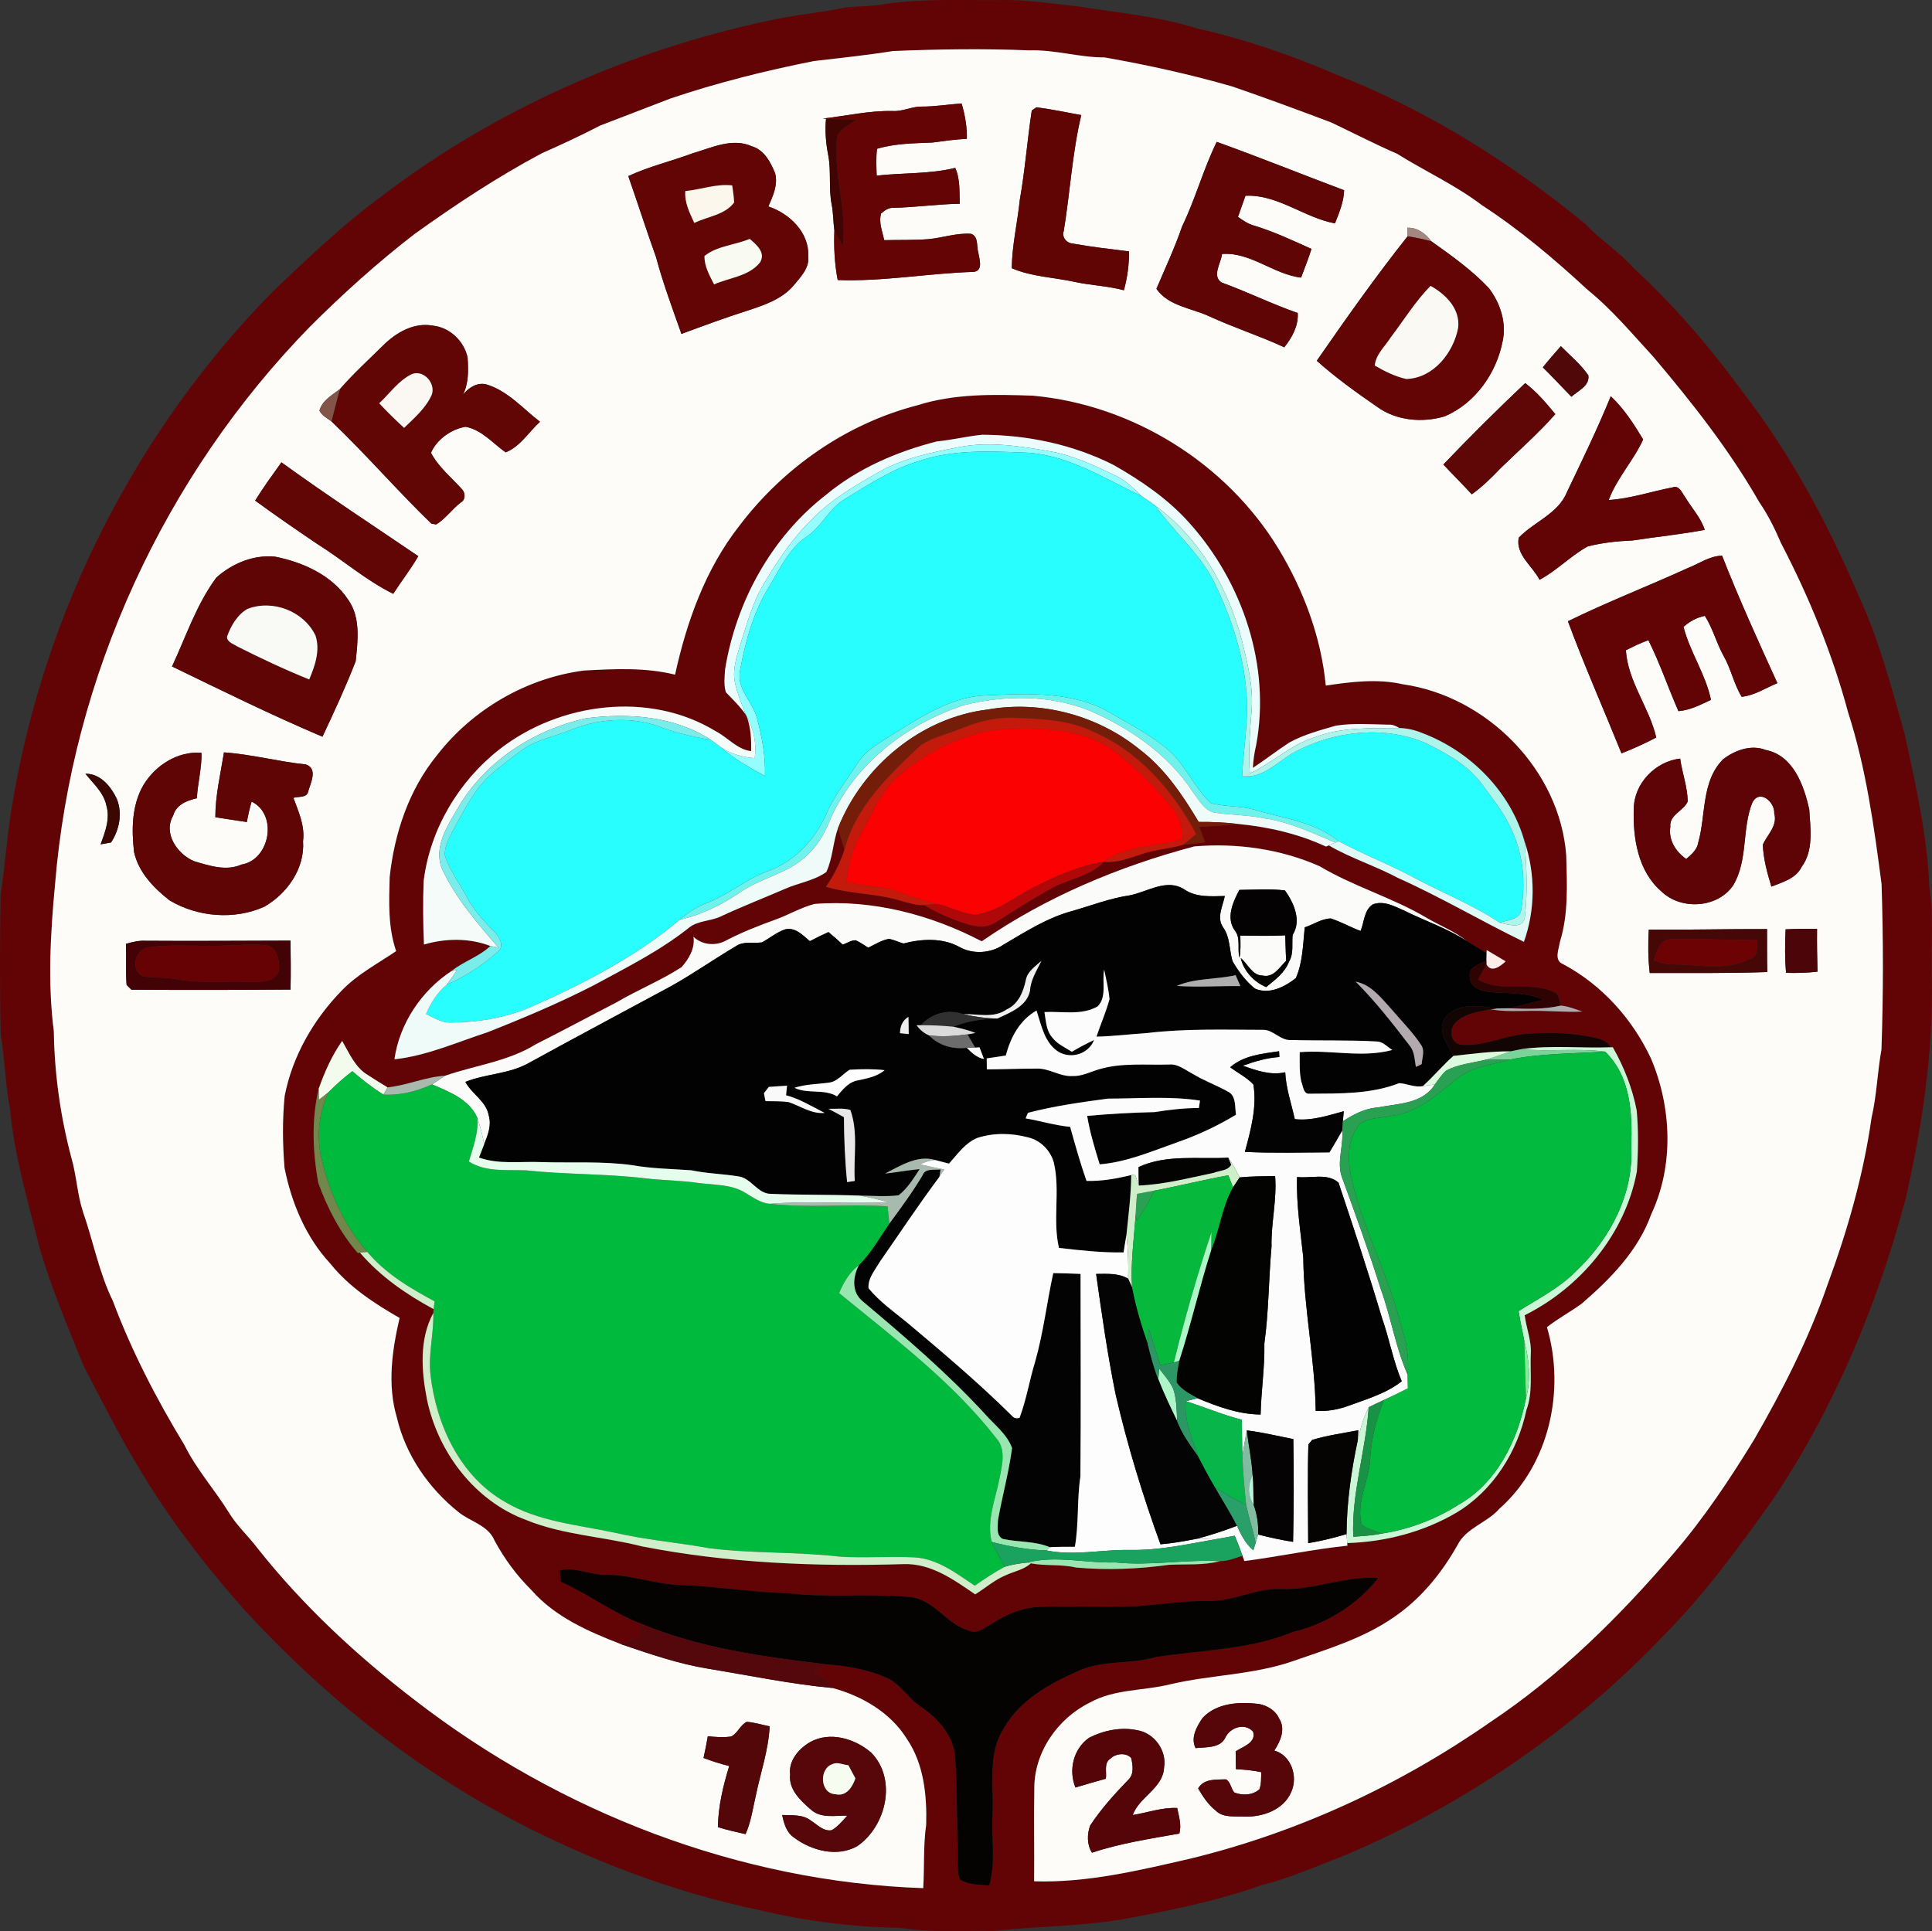 <?xml version="1.0" encoding="UTF-8"?>
<svg id="Layer_2" data-name="Layer 2" xmlns="http://www.w3.org/2000/svg" viewBox="0 0 538.15 537.97">
  <rect x="0" y="0" width="538.15" height="537.97" fill="#333333" stroke="none"/>
  <defs>
    <style>
      .cls-1 {
        fill: #030202;
      }

      .cls-2 {
        fill: #ffede9;
      }

      .cls-3 {
        fill: #29a069;
      }

      .cls-4 {
        fill: #72874b;
      }

      .cls-5 {
        fill: #54080b;
      }

      .cls-6 {
        fill: #19a35f;
      }

      .cls-7 {
        fill: #030302;
      }

      .cls-8 {
        fill: #fbf7ed;
      }

      .cls-9 {
        fill: #6c6c6c;
      }

      .cls-10 {
        fill: #640404;
      }

      .cls-11 {
        fill: #825548;
      }

      .cls-12 {
        fill: #2aa052;
      }

      .cls-13 {
        fill: #060303;
      }

      .cls-14 {
        fill: #00ba3d;
      }

      .cls-15 {
        fill: #ecfcfd;
      }

      .cls-16 {
        fill: #6c0203;
      }

      .cls-17 {
        fill: #ccf7d7;
      }

      .cls-18 {
        fill: #d1eecb;
      }

      .cls-19 {
        fill: #1a9246;
      }

      .cls-20 {
        fill: #dbdbdb;
      }

      .cls-21 {
        fill: #600505;
      }

      .cls-22 {
        fill: #050404;
      }

      .cls-23 {
        fill: #f7fcf1;
      }

      .cls-24 {
        fill: #94fefe;
      }

      .cls-25 {
        fill: #9ae6b0;
      }

      .cls-26 {
        fill: #fbfbfa;
      }

      .cls-27 {
        fill: #510809;
      }

      .cls-28 {
        fill: #620406;
      }

      .cls-29 {
        fill: #e9e7e8;
      }

      .cls-30 {
        fill: #2c9664;
      }

      .cls-31 {
        fill: #5f0606;
      }

      .cls-32 {
        fill: #82bca0;
      }

      .cls-33 {
        fill: #050202;
      }

      .cls-34 {
        fill: #e0f9f6;
      }

      .cls-35 {
        fill: #630405;
      }

      .cls-36 {
        fill: #610404;
      }

      .cls-37 {
        fill: #a3887f;
      }

      .cls-38 {
        fill: #adf4ea;
      }

      .cls-39 {
        fill: #640505;
      }

      .cls-40 {
        fill: #02ba3d;
      }

      .cls-41 {
        fill: #303030;
      }

      .cls-42 {
        fill: #040203;
      }

      .cls-43 {
        fill: #b5f5d9;
      }

      .cls-44 {
        fill: #620505;
      }

      .cls-45 {
        fill: #5f0406;
      }

      .cls-46 {
        fill: #130503;
      }

      .cls-47 {
        fill: #020202;
      }

      .cls-48 {
        fill: #7ad399;
      }

      .cls-49 {
        fill: #741e0a;
      }

      .cls-50 {
        fill: #b2aaaf;
      }

      .cls-51 {
        fill: #f9f9f9;
      }

      .cls-52 {
        fill: #84ec98;
      }

      .cls-53 {
        fill: #f0f0f0;
      }

      .cls-54 {
        fill: #f9f9f5;
      }

      .cls-55 {
        fill: #e6fcec;
      }

      .cls-56 {
        fill: #660203;
      }

      .cls-57 {
        fill: #effbf8;
      }

      .cls-58 {
        fill: #550507;
      }

      .cls-59 {
        fill: #040303;
      }

      .cls-60 {
        fill: #fefefe;
      }

      .cls-61 {
        fill: #030402;
      }

      .cls-62 {
        fill: #610505;
      }

      .cls-63 {
        fill: #4c060a;
      }

      .cls-64 {
        fill: #29fefe;
      }

      .cls-65 {
        fill: #fbf8f3;
      }

      .cls-66 {
        fill: #620405;
      }

      .cls-67 {
        fill: #f3fcec;
      }

      .cls-68 {
        fill: #fc0102;
      }

      .cls-69 {
        fill: #c41a0c;
      }

      .cls-70 {
        fill: #acf6c8;
      }

      .cls-71 {
        fill: #faf9f3;
      }

      .cls-72 {
        fill: #400503;
      }

      .cls-73 {
        fill: #fcfcfc;
      }

      .cls-74 {
        fill: #5f0505;
      }

      .cls-75 {
        fill: #2e0302;
      }

      .cls-76 {
        fill: #f9faf1;
      }

      .cls-77 {
        fill: #450807;
      }

      .cls-78 {
        fill: #aeaeae;
      }

      .cls-79 {
        fill: #570709;
      }

      .cls-80 {
        fill: #050303;
      }

      .cls-81 {
        fill: #08b54a;
      }

      .cls-82 {
        fill: #530708;
      }

      .cls-83 {
        fill: #b00809;
      }

      .cls-84 {
        fill: #7aedeb;
      }

      .cls-85 {
        fill: #f5fbf9;
      }

      .cls-86 {
        fill: #430306;
      }

      .cls-87 {
        fill: #06b93c;
      }

      .cls-88 {
        fill: #6ff1ec;
      }

      .cls-89 {
        fill: #dbfade;
      }

      .cls-90 {
        fill: #fdfcf9;
      }

      .cls-91 {
        fill: #a8b9ad;
      }

      .cls-92 {
        fill: #3a0702;
      }

      .cls-93 {
        fill: #fdfdfd;
      }

      .cls-94 {
        fill: #560509;
      }
    </style>
  </defs>
  <g id="Layer_1-2" data-name="Layer 1">
    <g>
      <path class="cls-28" d="M247.12,1.01c10.46-1.45,21.02-.88,31.55-.99,7.37-.18,14.68,1.05,21.99,1.81,11,1.79,22.21,2.72,32.9,6.12,13.27,2.98,26.18,7.43,38.65,12.82,25.27,9.86,48.48,24.47,69.4,41.62,4.17,4.55,9.5,7.77,13.57,12.42,11.12,10.28,21.03,21.79,29.96,33.99,13.52,17.45,24.03,37.03,32.64,57.29,5.65,12.23,9.06,25.32,12.72,38.25,3.11,14.16,6.31,28.41,6.93,42.96,1.21,7.95.47,16.03.66,24.04.55,21.01-2.6,41.92-7.22,62.37-7.94,29.87-20.03,58.82-37.37,84.5-9.22,12.92-18.63,25.82-29.82,37.13-24.73,26.06-54.94,46.83-87.91,61.03-8.02,3.12-15.9,6.64-24.26,8.77-11.81,4.19-24.09,6.77-36.37,9.08-12.69,2.49-25.68,2.29-38.46,3.7-8.67-.1-17.4.5-26-.87-13.14-.2-26.23-1.84-39.01-4.9-22.27-4.61-43.75-12.57-64.07-22.71-29.95-15.06-56.7-36.09-79.33-60.75-11.1-12.46-21.3-25.74-29.8-40.11-5.49-9.11-10.25-18.63-15.17-28.05-4.42-10.92-9.05-21.8-12.34-33.13-3.11-12.63-6.94-25.14-8.12-38.14-1.39-6.92-1.42-14-2.63-20.94-.31-12.99-.24-25.99-.05-38.98,1.37-8.63,1.78-17.38,3.39-25.98,8.96-53.4,34.67-103.87,72.7-142.41,9.77-9.27,19.53-18.63,30.43-26.58,31.4-23.88,68.34-40.17,106.83-48.5,7.29-1.66,14.76-2.29,22.08-3.79,3.84-.41,7.73-.27,11.53-1.07M226.71,17.01c-13.52,2.69-26.91,6.03-39.97,10.44-6.52,2.5-13.02,5.04-19.54,7.52-5.32,2.75-10.75,5.3-16.23,7.71-12.39,6.59-24.13,14.35-35.52,22.53-10.26,7.92-19.93,16.63-29.09,25.78C45.75,132.54,20.05,188.45,15.33,246.38c-1.28,13.58-2.08,27.37-.34,40.95.18,11.91,1.85,23.81,4.92,35.31,1.42,4.93,1.61,10.13,3.22,15.01,2.87,8.21,4.44,16.87,8.29,24.73,5.25,14.03,12.19,27.4,19.96,40.2,3.3,6.7,8.33,12.31,12.27,18.62,2.2,3.74,5.48,6.66,8.08,10.11,12.65,15.96,27.65,29.92,43.79,42.29,40.41,31.26,90.44,50.65,141.64,52.4.35-5.89-.01-11.81.82-17.67.23-8.19-.64-16.91-5.35-23.87-4.56-7.38-12.55-12.01-20.76-14.22-1.12-2.07-3.13-3.32-5.07-4.53,1.03-.7,2.06-1.4,3.09-2.09,5.75.41,11.52,1.38,16.85,3.66,4.02,1.68,6.15,5.79,9.7,8.14,5.02,3.35,9.59,8.56,9.68,14.9.48,9.68.51,19.38.65,29.07.11,1.4-.03,2.93.69,4.21,2.38,1.56,5.35,1.39,8.07,1.67,1.93-6.48.53-13.3.94-19.93.37-8-1.47-16.83,3.18-23.95,4.54-8.02,12.98-12.48,21.09-16.08,6.72-2.9,14.26-1.64,21.19-3.68,12.75-2.01,26.03-1.99,38.15-6.98,9.31-2.23,17.86-7.49,23.8-15.04-9.27-.69-18.02,3.49-27.29,3.06-6.86-.22-13.09,3.47-19.94,3.33-6.69-.08-13.3.95-19.95,1.46-9.01.34-18.03-.09-27.03.19-4.98.18-9.68,2.19-13.77,4.93-1.81.98-3.81,2.76-5.97,1.69-6.37-1.7-9.76-8.88-16.63-9.38-11.27-1.03-22.63.29-33.88-1.05-10.3-.27-20.49-2.04-30.79-2.31-6.72-.41-13.15-2.86-19.93-2.82-4.32.08-8.45-2.28-12.76-1.26.08,1.05.15,2.11.23,3.17,7.53,3.36,14.17,8.41,21.85,11.49,0,1.19.02,2.4.03,3.6-1.64.78-3.27,1.58-4.89,2.39-9.15-3.53-18.54-7.6-25.14-15.14-4.12-4.07-7.55-8.74-10.29-13.84-1.78-4.23-6.7-5.2-10-7.86-8.33-6.66-14.75-15.91-17.19-26.37-2.7-9.09-1.34-18.67.76-27.73-7.1-4.08-14.13-8.68-19.29-15.14-6.83-7.35-10.82-16.93-12.76-26.66-.54-6.67-.62-13.4.04-20.05,2.16-11.13,8.06-21.32,15.93-29.4,4.35-4.52,9.98-7.45,15.12-10.95-2.3-6.64-1.99-13.75-1.8-20.66,1.32-12.18,5.36-24.33,13.19-33.92,9.89-12.78,24.95-21.53,40.99-23.59,8.42-.44,17.04-.9,25.31,1.16,3.23-14.73,8.46-29.42,17.87-41.42,12.26-16.22,29.84-28.51,49.6-33.62,10.4-3.3,21.44-3.06,32.22-2.68,27.74,2.52,53.91,18.8,68.39,42.63,7,11.57,11.9,24.64,13.18,38.13,7.09-1.05,14.34-1.98,21.44-.37,23.48,3.34,43.82,23.91,45.54,47.76.21,8.03.65,16.26-1.77,24.04-.3,2.06-1.75,5.14.92,6.19,10.8,5.76,19.29,15.25,24.46,26.28,5.77,13.63,6.42,29.83.06,43.38-3.64,10.17-11.39,18.03-19.41,24.94-3.14,2.27-6.58,4.11-9.63,6.51,5.17,17.55.69,38.27-13.27,50.6-3.43,3.95-9.27,5.28-11.68,10.16-4.47,7.92-10.38,15.15-17.98,20.23-8.47,5.82-18.41,8.76-28,12.11-10.95,3.76-22.66,3.75-33.87,6.36-7.46,1.89-15.63,1.28-22.52,5.12-8.98,4.41-15.59,13.91-15.48,24.07-.15,8.57.04,17.15-.05,25.72,14.74.47,29.21-3.03,43.48-6.31,29.91-7.26,58.28-20.41,83.51-37.99,19.35-12.88,36.03-29.39,51.09-47,8.45-9.81,15.65-20.62,22.4-31.63,7.99-13.83,15.28-28.13,20.51-43.25,5.55-15.06,10.02-30.58,12.26-46.49,1.47-6.27,1.63-12.74,2.77-19.05.53-15.34.53-30.71.03-46.05-2.1-16.11-4.32-32.34-9.32-47.86-4.39-16.38-10.88-32.17-18.71-47.2-1.67-3.93-3.57-7.78-6-11.31-8.31-14.54-18.7-27.73-29.49-40.49-5.92-6.43-11.54-13.2-18.36-18.72-9.24-8.56-18.92-16.73-29.48-23.61-7.34-5.57-15.78-9.42-23.58-14.29-6.21-2.71-12.23-5.8-18.34-8.72-9.15-3.46-18.33-6.85-27.59-10.03-11.68-3.36-23.57-5.99-35.54-8.09-7.08.02-13.94-2.22-21.03-1.97-12.65-.52-25.31-.34-37.94.19-7.31,1.17-14.67,1.94-22.01,2.79M260.97,122.97c-11.11,2.83-21.96,7.48-30.83,14.84-15.21,11.77-25.08,29.73-28.16,48.6-.14,2.12-.43,4.35.21,6.43,1.94,2.06,4.03,4.02,5.63,6.38l.3.69c1.02,3.01,1.19,6.18,1.09,9.34-3.9-.48-6.48-3.8-9.82-5.53-18.52-11.31-43.52-8.03-60.28,5.04-11.37,8.91-19.27,22.18-21.09,36.54-.26,5.94-.17,11.88.07,17.82,6.06-1.75,12.56-1.86,18.5.41-3.15,3.01-7.48,4.28-10.86,7.01-8.3,5.4-14.49,14.66-15.86,24.56,9.01-.98,17.36-4.75,25.9-7.53,10.09-3.98,20.11-8.2,29.76-13.17,8.99-4.9,18.26-9.5,26.3-15.9,2.53-2.1,6.05-1.82,8.92-3.2,5.88-2.74,11.92-5.1,17.88-7.67,3.79-1.69,8.11-2.27,11.53-4.7,1.79-3.81,1.84-8.24,3.25-12.21.61,1.99,1.21,3.97,1.82,5.97-1.2,3.68-2.93,7.16-5.15,10.32,6.83,2.14,14.14,1.78,20.96,3.98,2.1.53,4.21,1.3,6.41,1.16,3.75,2.24,7.8,3.98,11.97,5.28,2.58.79,5.59,1.11,7.94-.51,5.3-3.33,10.55-6.77,16.07-9.73,4.62-2.48,10.32-3.08,14.01-7.13,4.87.54,9.2-2.09,13.85-3.01,2.74-.64,5.58-.88,8.28-1.73,2.03-.19,4.06-.42,6.09-.68-.54-1.43-1.07-2.86-1.6-4.29,3.65-.19,7.3-.43,10.94-.8,8.37.81,16.71,2.75,24.36,6.29l.76-.33c6.17,3.59,13.04,5.73,19.33,9.09,11.96,5.36,23.25,12.06,35.03,17.78,3.19-8.96,3.22-18.91.19-27.91-3.9-13.95-15.14-25.24-28.58-30.29-2.01-.83-4.15-1.31-6.32-1.38-.93-.55-1.92-1.02-3.02-.92-4.87-.1-9.8-.48-14.64.27-4.4,1.28-8.89,2.46-12.93,4.68-3.48,2.24-6.73,4.82-10.2,7.08.11-2.13.42-4.24.91-6.32,4.11-22.05-3.75-45.38-18.59-61.9-5.9-6.65-13.34-11.7-21-16.1-11.32-5.75-24.02-8.42-36.68-8.48-4.24.41-8.4,1.45-12.65,1.86M273.46,262.23c-14.24-7.43-30.46-11.7-46.59-10.41-3.86,1.01-7.31,3.12-11.06,4.43-4.6,1.68-9.17,3.46-13.52,5.73-2.88,1.64-6.72,1.31-9.13-1.02.48,3.22-1.26,6.18-3.34,8.49-5.77,3.73-12.2,6.31-18.12,9.8-7.49,3.86-14.91,7.85-22.43,11.65-7.69,4.79-16.87,5.86-25.3,8.78-5.48.31-10.56,2.69-16.01,3.24-1.84-1.11-3.65-2.23-5.43-3.4-3.59-2.09-5.24-6.11-7.22-9.55-2.86,4.07-4.9,8.68-6.55,13.35-2.03,8.53-1.67,17.65-.09,26.26,2.56,7.03,6.07,13.82,11,19.5l.62-.08c5.67,6.62,12.87,11.57,20.48,15.69-.01.27-.05.81-.07,1.08-3.96,7.27-3.33,16.16-1.78,24.03,3.04,14.74,13.31,28.36,27.65,33.64,10.3,4.2,21.56,4.61,32.24,7.35,23.96,4.68,48.48,5.68,72.84,4.94,7.65-.28,14.01,4.33,19.98,8.43,2.88-1.78,5.44-4.08,8.6-5.37,2.31-1.07,4.96-1.49,6.89-3.27,4.14.78,8.43.18,12.57,1.16,8.63.78,17.39.43,25.97-.76,4.74-.24,9.56.21,14.21-1.02,2.17,0,4.2-.84,6.22-1.52.13.38.4,1.12.53,1.5,9.6-1.26,19.09-3.28,28.71-4.29l-.07-.72c10.65-.33,21.28-3.09,30.49-8.52,10.19-6.14,16.99-17.02,19.42-28.53,1.85-4.97.99-10.35,1.22-15.52.27-3.74-1.23-7.25-1.7-10.9,15.61-7.8,28.03-22.71,31.25-40.05.39-5.66.47-11.38-.05-17.03-1.19-6.18-3.54-12.1-6.64-17.56h-.66c-1.18-2.33-3.91-2.55-6.16-3.04-5.85-1.09-11.85-1.2-17.76-.67-5.94.59-11.58,3.55-17.61,2.98-2.9-.23-3.56-4.14-1.77-6,2.53-2.73,6.49-3.18,9.95-3.87,3.77.73,7.62.46,11.44.44,4.7-.07,9.39.44,14.1.2-1.98-.64-3.94-1.5-6.03-1.66-.52-1.36-.36-3.34-2.07-3.82-6.66-3.16-14.58.48-21-3.46.8-1.41,1.64-2.81,2.33-4.28,1.36,2.61,3.95.58,5.39-.77-1.78-1.04-3.53-2.11-5.3-3.15l-.02.84c-1.85-1.08-3.66-2.21-5.47-3.33-3.35-2.7-7.4-4.24-11.07-6.39-9.56-5.7-20.39-8.76-29.96-14.46-10.91-4.83-23.05-6.52-34.91-5.53-20.98,5.57-41.3,14.07-59.21,26.44h0Z"/>
      <path class="cls-90" d="M226.71,17.01c7.34-.85,14.7-1.62,22.01-2.79,12.63-.53,25.29-.71,37.94-.19,7.09-.25,13.95,1.99,21.03,1.97,11.97,2.1,23.86,4.73,35.54,8.09,9.26,3.18,18.44,6.57,27.59,10.03,6.11,2.92,12.13,6.01,18.34,8.72,7.8,4.87,16.24,8.72,23.58,14.29,10.56,6.88,20.24,15.05,29.48,23.61,6.82,5.52,12.44,12.29,18.36,18.72,10.79,12.76,21.18,25.95,29.49,40.49,2.43,3.53,4.33,7.38,6,11.31,7.83,15.03,14.32,30.82,18.71,47.2,5,15.52,7.22,31.75,9.32,47.86.5,15.34.5,30.71-.03,46.05-1.14,6.31-1.3,12.78-2.77,19.05-2.24,15.91-6.71,31.43-12.26,46.49-5.23,15.12-12.52,29.42-20.51,43.25-6.75,11.01-13.95,21.82-22.4,31.63-15.06,17.61-31.74,34.12-51.09,47-25.23,17.58-53.6,30.73-83.51,37.99-14.27,3.28-28.74,6.78-43.48,6.31.09-8.57-.1-17.15.05-25.72-.11-10.16,6.5-19.66,15.48-24.07,6.89-3.84,15.06-3.23,22.52-5.12,11.21-2.61,22.92-2.6,33.87-6.36,9.59-3.35,19.53-6.29,28-12.11,7.6-5.08,13.51-12.31,17.98-20.23,2.41-4.88,8.25-6.21,11.68-10.16,13.96-12.33,18.44-33.05,13.27-50.6,3.05-2.4,6.49-4.24,9.63-6.51,8.02-6.91,15.77-14.77,19.41-24.94,6.36-13.55,5.71-29.75-.06-43.38-5.17-11.03-13.66-20.52-24.46-26.28-2.67-1.05-1.22-4.13-.92-6.19,2.42-7.78,1.98-16.01,1.77-24.04-1.72-23.85-22.06-44.42-45.54-47.76-7.1-1.61-14.35-.68-21.44.37-1.28-13.49-6.18-26.56-13.18-38.13-14.48-23.83-40.65-40.11-68.39-42.63-10.78-.38-21.82-.62-32.22,2.68-19.76,5.11-37.34,17.4-49.6,33.62-9.41,12-14.64,26.69-17.87,41.42-8.27-2.06-16.89-1.6-25.31-1.16-16.04,2.06-31.1,10.81-40.99,23.59-7.83,9.59-11.87,21.74-13.19,33.92-.19,6.91-.5,14.02,1.8,20.66-5.14,3.5-10.77,6.43-15.12,10.95-7.87,8.08-13.77,18.27-15.93,29.4-.66,6.65-.58,13.38-.04,20.05,1.94,9.73,5.93,19.31,12.76,26.66,5.16,6.46,12.19,11.06,19.29,15.14-2.1,9.06-3.46,18.64-.76,27.73,2.44,10.46,8.86,19.71,17.19,26.37,3.3,2.66,8.22,3.63,10,7.86,2.74,5.1,6.17,9.77,10.29,13.84,6.6,7.54,15.99,11.61,25.14,15.14,7.9,2.68,15.85,5.43,24.11,6.77,11.52,1.89,22.97,4.28,34.6,5.37,8.21,2.21,16.2,6.84,20.76,14.22,4.71,6.96,5.58,15.68,5.35,23.87-.83,5.86-.47,11.78-.82,17.67-51.2-1.75-101.23-21.14-141.64-52.4-16.14-12.37-31.14-26.33-43.79-42.29-2.6-3.45-5.88-6.37-8.08-10.11-3.94-6.31-8.97-11.92-12.27-18.62-7.77-12.8-14.71-26.17-19.96-40.2-3.85-7.86-5.42-16.52-8.29-24.73-1.61-4.88-1.8-10.08-3.22-15.01-3.07-11.5-4.74-23.4-4.92-35.31-1.74-13.58-.94-27.37.34-40.95,4.72-57.93,30.42-113.84,71.03-155.39,9.16-9.15,18.83-17.86,29.09-25.78,11.39-8.18,23.13-15.94,35.52-22.53,5.48-2.41,10.91-4.96,16.23-7.71,6.52-2.48,13.02-5.02,19.54-7.52,13.06-4.41,26.45-7.75,39.97-10.44M248.73,30.93c-6.61-.16-13.06,1.37-19.59,2.11l.95.04c-.34,3.43-.03,6.89.63,10.26.84,4.52.05,9.18.95,13.69.46,2.36.41,4.76.74,7.13-.17,4.64.04,9.29.93,13.85,12.7.47,25.23-1.9,37.88-2.27,2.76-.34,1.55-3.62,1.27-5.43-.53-1.76.14-4.34-1.96-5.17-4-.31-7.86,1.09-11.8,1.47-4.14.33-8.29.19-12.42.3-.53-2.43-1.61-4.94-.88-7.45.98-.83,2.08-1.66,3.46-1.56,6.16-.15,12.28-1.04,18.45-1.14-.13-3.35.16-6.85-1.27-9.99-7.14,1.77-14.61,1.32-21.88,2.16-.06-2.49-.22-5,.11-7.48,4.98-1.49,10.25-1.53,15.4-1.74,3.2-.43,6.39-.88,9.61-1.04.07-3.35-.51-6.65-1.46-9.85-3.74.26-7.46.9-11.22.87-2.7,0-5.18,1.38-7.9,1.24M287.4,30.77c-1.27,8.28-1.87,16.66-3.34,24.91-.64,6.37-2.18,12.62-2.22,19.04,5.63,2.43,11.89,2.54,17.82,3.87,4.44.94,9.02,1.08,13.4,2.27.95-3.53,1.48-7.17,1.41-10.83-5.19-.64-10.4-1.23-15.54-2.16-1.79-.09-3.23-1.71-2.63-3.51,1.77-10.74,2.35-21.68,4.88-32.29-4.15-.76-8.3-1.65-12.49-2.18-.33.22-.97.66-1.29.88M338.92,39.52c-3.75,7.63-5.93,15.88-9.64,23.53-2.04,5.94-4.7,11.63-7.16,17.41,3.35,4.81,9.68,5.34,14.66,7.63,6.86,3.17,14.09,5.47,20.95,8.66,2.17-2.73,3.96-5.95,3.75-9.55-7.2-2.5-14.03-5.9-21.19-8.49-2.83-1.8-.15-5.46.1-7.96,7.92-.59,14.33,5.66,22.02,6.59,1.01-2.65,2.02-5.29,2.9-7.99-5.27-2.37-10.52-4.86-16.06-6.52-1.65-.45-3.04-1.45-4.41-2.41.72-1.96,1.36-3.94,2.08-5.89,8.99-.41,16.31,6.1,24.93,7.7,1.18-2.98,2.44-5.98,2.55-9.23-11.84-4.46-23.58-9.19-35.48-13.48M192.96,42.7c-5.95,2.21-12.17,3.66-17.95,6.36,2.62,7.51,5.04,15.09,7.73,22.58,1.94,7.26,4.57,14.3,7.07,21.38,6.05-2.23,12.1-4.49,18.25-6.44,4.67-1.53,9.64-3.15,12.95-7,1.95-2.37,4.5-4.89,4.13-8.23.27-6.59-5.2-11.87-11.12-13.83,1.27-2.88,2.71-5.99,1.9-9.22-1.25-3.1-3.05-6.53-6.5-7.55-5.47-2.45-11.18.42-16.46,1.95M392.02,63.45c.02.59.04,1.78.06,2.38-8.9,11.21-17.15,22.91-25.3,34.67,5.24,4.69,11,8.81,16.78,12.81,5.39,3.91,12.64,4.54,18.9,2.66,8.47-3.64,14.38-12.01,16.1-20.95,1.12-5.15-.69-10.61-3.82-14.72-4.73-5.05-10.42-9.07-16.02-13.06-1.64-2.16-3.85-3.89-6.7-3.79M106.64,96.31c-4.02,3.97-8.22,7.8-11.93,12.06-2.18,1.68-4.95,3.16-5.73,6.01.68,1.41,2.17,2.12,3.36,3.02,9.61,9.17,18.28,19.25,27.82,28.48.34.06,1,.17,1.34.22,2.6-1.58,4.43-4.27,6.87-6.14,1.35-.72,1.27-2.63.34-3.64-2.96-3.29-6.62-6.24-8.66-10.18,1.55-3.67,5.66-6.62,9.64-7.25,4.54.85,7.55,4.59,11.15,7.12,3.96-1.52,6.47-5.67,9.57-8.52-4.78-3.67-8.91-8.56-14.86-10.38-2.63-.71-5.02.9-6.6,2.85,1.62-3.2,1.53-6.91,1.29-10.39-.99-4.55-4.98-8.38-9.69-8.85-5.28-.98-10.31,1.98-13.91,5.59M429.75,102.34c2.72,2.67,5.29,5.47,7.96,8.19,1.83-1.69,5.09-2.95,4.73-5.94-2.1-3.11-5.07-5.49-7.67-8.16-1.71,1.94-3.41,3.89-5.02,5.91M402.04,129.41c2.61,2.79,5.33,5.47,7.91,8.3,2.91-2.07,5.46-4.59,7.92-7.17,5.15-5.02,10.59-9.75,15.35-15.17-2.55-3.11-5.16-6.2-8.38-8.64-7.78,7.37-15.41,14.91-22.8,22.68M448.67,110.39c-3.68,9.04-7.96,17.83-12.17,26.63-2.42,6.1-9.2,8.31-13.47,12.78-.9,4.76,3.85,7.87,5.8,11.71,4.86-2.55,8.64-6.69,13.45-9.3,4.06-1.03,8.23-1.47,12.41-1.64,6.71-1.04,13.48-1.7,20.16-2.96-1.1-3.4-3.61-6.03-5.41-9.05-.92-1.17-1.62-3.49-3.55-2.78-5.94,1.12-11.72,3.15-17.79,3.51,2.27-6.11,6.92-10.97,9.59-16.87-2.59-4.28-5.34-8.6-9.02-12.03M71.07,139.46c5.69,4.15,11.49,8.15,17.32,12.09,7.15,4.46,13.57,10.15,21.14,13.87,2.28-3.52,4.87-6.85,6.98-10.48-12.75-8.66-25.64-17.1-38.12-26.14-2.5,3.51-5.06,6.99-7.32,10.66M469.84,158.38c-10.99,5.01-22.27,9.37-33.1,14.69,4.59,12.41,9.97,24.53,14.92,36.8,3.3-1.3,6.53-2.76,9.68-4.42-1.95-8.4-7.91-15.57-8.46-24.3,2.04-1.02,4.1-2.05,6.27-2.81,3.21,6.41,5.49,13.22,8.37,19.77,3.24-.27,6.17-1.77,9.06-3.15-1.47-7.13-5.84-13.27-7.65-20.33,1.71-1.5,3.69-2.63,5.95-3.06,2.23,3.49,3.22,7.56,5.23,11.17,2.08,3.61,2.83,7.81,5.03,11.37,3.6-.37,6.66-2.46,9.94-3.8-5.35-11.74-10.71-23.5-15.4-35.51-3.6.07-6.58,2.35-9.84,3.58M60.26,160.91c-5.52,7.45-8.45,16.41-12.34,24.75,13.87,6.72,27.71,13.56,41.9,19.57,3.26-6.92,6.47-13.88,9.25-21.01.6-5.72,1.43-12.21-2.12-17.2-4.55-6.81-12.51-10.37-20.3-11.94-5.94-.63-12.02,1.89-16.39,5.83M479.93,211.55c-6.09,6.19-4.7,15.48-6.9,23.2-.32,2-1.9,3.31-3.34,4.55-2.91-2.01-5-5.3-4.43-8.95-.36-3.34,3.7-4.44,4.85-7.07-.07-4.07-1.55-7.94-2.11-11.95-6.89.78-12.88,6.94-12.91,13.98-.29,8.13,1.16,17.39,7.64,22.98,5.47,5.36,15.79,4.74,20.09-1.74,4.11-6.96,2.36-15.66,5.25-22.87,1.94-4.02,6.34-.34,6.14,2.93.98,3.39-1.89,5.87-3.18,8.67.14,4.01,1.23,7.89,2.38,11.71,3.1-1.24,6.78-2.19,8.4-5.45,3.42-4.62,2.47-10.66,2.15-16.02-1.47-6.72-4.47-15.12-12.14-16.59-4-1.61-8.65.08-11.89,2.62M62.39,209.6c-.96,5.99-2.4,11.95-2.41,18.06,2.93.44,5.84.94,8.78,1.34.35-1.92.76-3.83,1.33-5.69,7.38,3.57,5.12,16.23-2.8,17.53-4.33,1.92-8.96.33-13.21-.92-4.68-1.93-8.73-7.78-5.84-12.72.85-3.06,3.8-4.17,6.59-4.83.24-4.25,1.4-8.39,1.29-12.66-6.58-.52-12.82,3.47-16.15,8.96-3.28,5.63-3.35,12.38-2.63,18.68,1.26,5.65,5.44,9.99,9.86,13.45,7.82,4.7,18.12,5.54,26.46,1.77,6.35-3.67,11.29-10.64,10.75-18.23.56-4.29-1.25-8.17-2.68-12.07,1.34-.47,3.77.1,4.12-1.79.66-2.39,2.76-6.31-.63-7.52-7.66-.78-15.15-2.83-22.83-3.36M23.8,215.55c2.19,2.75,5.1,5.24,5.83,8.84,1.11,3.67-.35,7.39-1.6,10.82.96-.17,1.93-.34,2.9-.51,2.33-3.55,3.22-8.09,1.62-12.11-1.63-3.47-4.56-7.1-8.75-7.04M459.26,258.98c-.23,4.02-.21,8.06.27,12.07,10.91-.01,21.83.12,32.74-.26-.11-3.99-.04-7.98-.07-11.97-10.98-.04-21.96.25-32.94.16M497.38,258.89c-.21,4.04-.23,8.09.12,12.12,2.92.08,5.84.02,8.75-.33-.1-3.96-.17-7.93-.12-11.9-2.92-.05-5.84-.03-8.75.11M35.08,262.93c.15,3.82-.12,7.64.19,11.45.33.33.99,1,1.33,1.33,14.77.09,29.54.08,44.32-.04.12-4.54.05-9.09,0-13.63-13.42.02-26.85.14-40.28.04-1.9-.11-3.75.34-5.56.85M334.96,478.59c-1.63,2.42-3.38,5.47-1.94,8.4,2.8-.32,6.8.1,8.26-2.87,1.31-2.88,5.42-4.31,7.76-1.72.96,3.1-2.85,4.15-4.85,5.5.03,1.64.06,3.29.07,4.95,2.36.13,4.74.32,7.07.84-.1,1.59.07,3.27-.54,4.79-1.89,1.65-4.75,1.79-6.99.86-.94-1.1-1.02-2.95-2.32-3.65-2.79.11-6.11-.26-7.74,2.52,1.32,2.27,2.79,4.52,4.88,6.17,2.1,2.11,5.35,1.52,8.05,1.68,5.05.17,10.93-1.89,13.01-6.88,1.92-4.28.02-10.16-4.73-11.52,1.71-2.58,3.23-6.04,1.33-8.94-1-2.26-3.3-3.59-5.64-4.04-5.43-.64-11.7-.33-15.68,3.91M203.67,483.75c-2.17.33-4.35.14-6.51-.06-.34,2.02-.76,4.03-1.19,6.04,2.33.89,4.72,1.65,7.15,2.25-1.69,5.51-3.06,11.23-3.16,17.02,2.53.8,5.12,1.36,7.71,1.95,1.54-3.43,2.02-7.17,2.87-10.79,1.32-6.4,3.53-12.66,3.84-19.23-2.12-.43-4.2-1.1-6.36-1.26-1.82.82-2.5,3.17-4.35,4.08M303.37,484.1c-4.38,3.03-5.8,9.03-3.81,13.86,2.81-.87,5.65-1.64,8.47-2.45.29-1.87-.64-4.45,1.32-5.62,1.42-1.43,4.39-1.75,5.75-.11.44,1.98.83,4.51-.83,6.05-3.84,3.97-7.57,8.09-10.61,12.72-.88,2.4-.93,5.34.51,7.57,7.9-2.64,16.15-3.87,24.32-5.33.69-2.4-.13-4.78-.59-7.12-4.25-.2-8.25,1.29-12.38,1.96,1.79-5.09,8.51-7.47,8.73-13.31.78-4.71-2.79-9.56-7.48-10.32-4.5-.95-9.35.03-13.4,2.1M225.63,485.32c-3.13,1.84-6.03,5.17-5.54,9.03-.47,4.15,2.91,7.3,5.79,9.77,2.77,2.52,6.74,1.63,10.13,1.67-1.32,1.47-2.59,3.04-4.32,4.06-2.36.43-4.01-1.56-5.83-2.67-2.26-1.78-5.31-1.44-7.99-1.56.49,2.33,1.16,4.83,3.26,6.26,4.87,3.67,12.06,5.59,17.65,2.42,8.06-5.53,11.16-18.59,3.92-26.02-4.52-3.94-11.54-6.06-17.07-2.96h0Z"/>
      <path class="cls-10" d="M248.73,30.93c2.72.14,5.2-1.24,7.9-1.24,3.76.03,7.48-.61,11.22-.87.95,3.2,1.53,6.5,1.46,9.85-3.22.16-6.41.61-9.61,1.04-5.15.21-10.42.25-15.4,1.74-.33,2.48-.17,4.99-.11,7.48,7.27-.84,14.74-.39,21.88-2.16,1.43,3.14,1.14,6.64,1.27,9.99-6.17.1-12.29.99-18.45,1.14-1.38-.1-2.48.73-3.46,1.56-.73,2.51.35,5.02.88,7.45,4.13-.11,8.28.03,12.42-.3,3.94-.38,7.8-1.78,11.8-1.47,2.1.83,1.43,3.41,1.96,5.17.28,1.81,1.49,5.09-1.27,5.43-12.65.37-25.18,2.74-37.88,2.27-.89-4.56-1.1-9.21-.93-13.85.72,1.48,1.52,2.92,2.34,4.35,1.24-10.22-2.8-20.36-1.57-30.59.94-2.19,3.48-3.15,5.28-4.55-2.79-.05-5.58-.16-8.37-.29l-.95-.04c6.53-.74,12.98-2.27,19.59-2.11h0Z"/>
      <path class="cls-36" d="M287.4,30.77c.32-.22.96-.66,1.29-.88,4.19.53,8.34,1.42,12.49,2.18-2.53,10.61-3.11,21.55-4.88,32.29-.6,1.8.84,3.42,2.63,3.51,5.14.93,10.35,1.52,15.54,2.16.07,3.66-.46,7.3-1.41,10.83-4.38-1.19-8.96-1.33-13.4-2.27-5.93-1.33-12.19-1.44-17.82-3.87.04-6.42,1.58-12.67,2.22-19.04,1.47-8.25,2.07-16.63,3.34-24.91h0Z"/>
      <path class="cls-72" d="M230.09,33.08c2.79.13,5.58.24,8.37.29-1.8,1.4-4.34,2.36-5.28,4.55-1.23,10.23,2.81,20.37,1.57,30.59-.82-1.43-1.62-2.87-2.34-4.35-.33-2.37-.28-4.77-.74-7.13-.9-4.51-.11-9.17-.95-13.69-.66-3.37-.97-6.83-.63-10.26h0Z"/>
      <path class="cls-21" d="M338.92,39.52c11.9,4.29,23.64,9.02,35.48,13.48-.11,3.25-1.37,6.25-2.55,9.23-8.62-1.6-15.94-8.11-24.93-7.7-.72,1.95-1.36,3.93-2.08,5.89,1.37.96,2.76,1.96,4.41,2.41,5.54,1.66,10.79,4.15,16.06,6.52-.88,2.7-1.89,5.34-2.9,7.99-7.69-.93-14.1-7.18-22.02-6.59-.25,2.5-2.93,6.16-.1,7.96,7.16,2.59,13.99,5.99,21.19,8.49.21,3.6-1.58,6.82-3.75,9.55-6.86-3.19-14.09-5.49-20.95-8.66-4.98-2.29-11.31-2.82-14.66-7.63,2.46-5.78,5.12-11.47,7.16-17.41,3.71-7.65,5.89-15.9,9.64-23.53M60.26,160.91c4.37-3.94,10.45-6.46,16.39-5.83,7.79,1.57,15.75,5.13,20.3,11.94,3.55,4.99,2.72,11.48,2.12,17.2-2.78,7.13-5.99,14.09-9.25,21.01-14.19-6.01-28.03-12.85-41.9-19.57,3.89-8.34,6.82-17.3,12.34-24.75M68.95,169.62c-2.86,1.63-4.63,4.71-5.71,7.73-.08,1.51,1.72,1.98,2.73,2.67,6.6,3.34,13.3,6.49,20.16,9.26,1.62-3.82,3.09-8.07,1.76-12.2-3.24-6.82-11.92-10.16-18.94-7.46h0Z"/>
      <path class="cls-35" d="M192.96,42.7c5.28-1.53,10.99-4.4,16.46-1.95,3.45,1.02,5.25,4.45,6.5,7.55.81,3.23-.63,6.34-1.9,9.22,5.92,1.96,11.39,7.24,11.12,13.83.37,3.34-2.18,5.86-4.13,8.23-3.31,3.85-8.28,5.47-12.95,7-6.15,1.95-12.2,4.21-18.25,6.44-2.5-7.08-5.13-14.12-7.07-21.38-2.69-7.49-5.11-15.07-7.73-22.58,5.78-2.7,12-4.15,17.95-6.36M190.89,53.23c-.26,3.2,1.21,6.07,2.5,8.88,3.7-1.82,8.5-2.2,11.1-5.7-.06-1.6-.32-3.18-.54-4.76-4.46-.51-8.68,1.15-13.06,1.58M196.23,71.31c-.07,2.86,1.42,5.45,2.68,7.92,4.27-1.91,9.72-2.24,12.79-6.13,1.67-2.71-.98-4.95-2.87-6.55-4.13,1.73-9.04,1.92-12.6,4.76h0Z"/>
      <path class="cls-8" d="M190.89,53.23c4.38-.43,8.6-2.09,13.06-1.58.22,1.58.48,3.16.54,4.76-2.6,3.5-7.4,3.88-11.1,5.7-1.29-2.81-2.76-5.68-2.5-8.88h0Z"/>
      <path class="cls-37" d="M392.02,63.45c2.85-.1,5.06,1.63,6.7,3.79-2.19-.62-4.41-1.04-6.64-1.41-.02-.6-.04-1.79-.06-2.38h0Z"/>
      <path class="cls-39" d="M392.08,65.83c2.23.37,4.45.79,6.64,1.41,5.6,3.99,11.29,8.01,16.02,13.06,3.13,4.11,4.94,9.57,3.82,14.72-1.72,8.94-7.63,17.31-16.1,20.95-6.26,1.88-13.51,1.25-18.9-2.66-5.78-4-11.54-8.12-16.78-12.81,8.15-11.76,16.4-23.46,25.3-34.67M387.37,94.01c-1.59,2.53-4.13,4.69-4.44,7.82,2.75,1.61,5.64,3.04,8.77,3.75,7.57-.21,13.17-7.32,14.47-14.3.59-5.25-3.46-9.3-7.69-11.64-4.26,4.33-7.45,9.55-11.11,14.37h0Z"/>
      <path class="cls-76" d="M196.23,71.31c3.56-2.84,8.47-3.03,12.6-4.76,1.89,1.6,4.54,3.84,2.87,6.55-3.07,3.89-8.52,4.22-12.79,6.13-1.26-2.47-2.75-5.06-2.68-7.92h0Z"/>
      <path class="cls-71" d="M387.37,94.01c3.66-4.82,6.85-10.04,11.11-14.37,4.23,2.34,8.28,6.39,7.69,11.64-1.3,6.98-6.9,14.09-14.47,14.3-3.13-.71-6.02-2.14-8.77-3.75.31-3.13,2.85-5.29,4.44-7.82h0Z"/>
      <path class="cls-44" d="M106.64,96.31c3.6-3.61,8.63-6.57,13.91-5.59,4.71.47,8.7,4.3,9.69,8.85.24,3.48.33,7.19-1.29,10.39,1.58-1.95,3.97-3.56,6.6-2.85,5.95,1.82,10.08,6.71,14.86,10.38-3.1,2.85-5.61,7-9.57,8.52-3.6-2.53-6.61-6.27-11.15-7.12-3.98.63-8.09,3.58-9.64,7.25,2.04,3.94,5.7,6.89,8.66,10.18.93,1.01,1.01,2.92-.34,3.64-2.44,1.87-4.27,4.56-6.87,6.14-.34-.05-1-.16-1.34-.22-9.54-9.23-18.21-19.31-27.82-28.48.78-3.01,1.48-6.04,2.37-9.03,3.71-4.26,7.91-8.09,11.93-12.06M105.63,112.34c2.2,2.4,4.55,4.65,6.93,6.86,2.88-2.8,6.08-5.52,7.73-9.28,1.06-3.16-2.2-6.92-5.49-5.74-3.77,1.77-6.18,5.39-9.17,8.16h0Z"/>
      <path class="cls-27" d="M429.75,102.34c1.61-2.02,3.31-3.97,5.02-5.91,2.6,2.67,5.57,5.05,7.67,8.16.36,2.99-2.9,4.25-4.73,5.94-2.67-2.72-5.24-5.52-7.96-8.19h0Z"/>
      <path class="cls-65" d="M105.63,112.34c2.99-2.77,5.4-6.39,9.17-8.16,3.29-1.18,6.55,2.58,5.49,5.74-1.65,3.76-4.85,6.48-7.73,9.28-2.38-2.21-4.73-4.46-6.93-6.86h0Z"/>
      <path class="cls-31" d="M402.04,129.41c7.39-7.77,15.02-15.31,22.8-22.68,3.22,2.44,5.83,5.53,8.38,8.64-4.76,5.42-10.2,10.15-15.35,15.17-2.46,2.58-5.01,5.1-7.92,7.17-2.58-2.83-5.3-5.51-7.91-8.3h0Z"/>
      <path class="cls-11" d="M88.98,114.38c.78-2.85,3.55-4.33,5.73-6.01-.89,2.99-1.59,6.02-2.37,9.03-1.19-.9-2.68-1.61-3.36-3.02h0Z"/>
      <path class="cls-66" d="M448.67,110.39c3.68,3.43,6.43,7.75,9.02,12.03-2.67,5.9-7.32,10.76-9.59,16.87,6.07-.36,11.85-2.39,17.79-3.51,1.93-.71,2.63,1.61,3.55,2.78,1.8,3.02,4.31,5.65,5.41,9.05-6.68,1.26-13.45,1.92-20.16,2.96-4.18.17-8.35.61-12.41,1.64-4.81,2.61-8.59,6.75-13.45,9.3-1.95-3.84-6.7-6.95-5.8-11.71,4.27-4.47,11.05-6.68,13.47-12.78,4.21-8.8,8.49-17.59,12.17-26.63M469.84,158.38c3.26-1.23,6.24-3.51,9.84-3.58,4.69,12.01,10.05,23.77,15.4,35.51-3.28,1.34-6.34,3.43-9.94,3.8-2.2-3.56-2.95-7.76-5.03-11.37-2.01-3.61-3-7.68-5.23-11.17-2.26.43-4.24,1.56-5.95,3.06,1.81,7.06,6.18,13.2,7.65,20.33-2.89,1.38-5.82,2.88-9.06,3.15-2.88-6.55-5.16-13.36-8.37-19.77-2.17.76-4.23,1.79-6.27,2.81.55,8.73,6.51,15.9,8.46,24.3-3.15,1.66-6.38,3.12-9.68,4.42-4.95-12.27-10.33-24.39-14.92-36.8,10.83-5.32,22.11-9.68,33.1-14.69h0Z"/>
      <path class="cls-15" d="M260.97,122.97c4.25-.41,8.41-1.45,12.65-1.86,12.66.06,25.36,2.73,36.68,8.48,7.66,4.4,15.1,9.45,21,16.1,14.84,16.52,22.7,39.85,18.59,61.9-.49,2.08-.8,4.19-.91,6.32,3.47-2.26,6.72-4.84,10.2-7.08,4.04-2.22,8.53-3.4,12.93-4.68,4.84-.75,9.77-.37,14.64-.27,1.1-.1,2.09.37,3.02.92-7.96.1-16.18-.31-23.72,2.66-6.64,2.07-11.67,7.12-17.91,9.99-.41-5.76-.01-11.52.47-17.26.62-6.79-1.14-13.47-2.73-20.02-3.86-14.43-11.73-28.29-23.97-37.19-1.29-.97-2.62-1.88-3.94-2.79-2.25-2.2-4.54-4.47-7.45-5.79-5.89-2.8-11.88-5.65-18.38-6.73-8.26-1.45-16.78-2.73-25.11-1.1-7.58,1.49-15.34,3.03-22.13,6.88-6.46,3.7-13.06,7.45-18.31,12.82-5.61,5.28-9.87,11.76-13.81,18.33-3.21,5.35-4.77,11.44-6.69,17.32-.95,3.3-2.14,6.78-1.37,10.25.68,3.13,1.92,6.09,3.1,9.05-1.6-2.36-3.69-4.32-5.63-6.38-.64-2.08-.35-4.31-.21-6.43,3.08-18.87,12.95-36.83,28.16-48.6,8.87-7.36,19.72-12.01,30.83-14.84h0Z"/>
      <path class="cls-24" d="M267.03,124.57c8.33-1.63,16.85-.35,25.11,1.1,6.5,1.08,12.49,3.93,18.38,6.73,2.91,1.32,5.2,3.59,7.45,5.79-10.65-5.01-21.12-11.92-33.26-12.13-9.62-.38-19.53-.79-28.77,2.39-7.44,2.22-13.95,6.51-20.51,10.52-4.42,2.53-6.41,7.59-10.58,10.42-5,3.28-7.47,8.85-10.46,13.77-4.48,7.19-6.77,15.51-8.28,23.77-.97,4.98,3.55,8.54,4.72,13.05,1.41,5.27,2.46,10.72,2.24,16.21-4.29-2.32-8.58-4.73-12.23-8,2.79,1.87,6.06,2.79,9.39,3,.5-3.91-.16-7.84-2.11-11.28l-.3-.69c-1.18-2.96-2.42-5.92-3.1-9.05-.77-3.47.42-6.95,1.37-10.25,1.92-5.88,3.48-11.97,6.69-17.32,3.94-6.57,8.2-13.05,13.81-18.33,5.25-5.37,11.85-9.12,18.31-12.82,6.79-3.85,14.55-5.39,22.13-6.88h0Z"/>
      <path class="cls-64" d="M255.94,128.45c9.24-3.18,19.15-2.77,28.77-2.39,12.14.21,22.61,7.12,33.26,12.13,1.32.91,2.65,1.82,3.94,2.79,5.13,7.24,12.17,13.04,16.22,21.04,5.16,10.57,8.85,22.04,9.23,33.87.11,6.81-1.04,13.55-1.38,20.33,6.04.74,9.99-4.26,14.82-6.83,10.98-5.77,24.59-7.32,36.18-2.46,5.79,2.9,11.81,6.09,15.73,11.43,3.16,4.3,6.63,8.5,8.65,13.51,2.97,6.63,3.58,14.2,2.4,21.32-.27,3.09-3.78,3.04-6.04,3.85-7.58-5.08-16.13-8.36-24.12-12.68-6.75-3.66-13.97-6.35-20.7-10.02-6.7-5.46-15.41-6.35-23.4-8.75-3.99-1.14-8.21-.8-12.2-1.85-4.71-4.38-7.09-10.74-12.01-14.96-4.66-3.95-10.13-6.77-15.38-9.82-10.34-6.41-23.14-5.8-34.82-5.26-9.57.17-17.8,5.54-25.66,10.4-3.73,2.48-8.04,4.52-10.53,8.43-2.82,4.49-6.19,8.67-8.43,13.51-3.02,7.36-8.89,13.89-16.5,16.58-6.04,2.25-11.02,6.55-17,8.9-2.83,1.08-5.4,2.7-7.65,4.72-12.15,10.22-26.36,17.57-40.8,23.99-7.18,3.23-15.07,4.58-22.91,4.62-2.54.12-4.73-1.31-6.92-2.36,1.28-3.12,3.13-5.99,5.72-8.17,5.17-2.26,9.98-5.37,14.18-9.13,1.86-1.31.82-3.87-.5-5.17-2.91-3.15-6.03-6.18-8-10.04-2.04-3.93-4.92-7.49-6.18-11.77-.09-2.82,1.54-5.32,2.75-7.77,2.95-5.22,5.62-10.84,10.25-14.82,2.71-2.32,5.54-4.5,8.41-6.61,3.98-2.98,9.02-3.76,13.54-5.62,7.55-3.07,16.25-3.83,24.05-1.24,4.85,1.87,9.9,3.14,15.04,3.91,1,.66,1.94,1.4,2.89,2.13,3.65,3.27,7.94,5.68,12.23,8,.22-5.49-.83-10.94-2.24-16.21-1.17-4.51-5.69-8.07-4.72-13.05,1.51-8.26,3.8-16.58,8.28-23.77,2.99-4.92,5.46-10.49,10.46-13.77,4.17-2.83,6.16-7.89,10.58-10.42,6.56-4.01,13.07-8.3,20.51-10.52h0Z"/>
      <path class="cls-62" d="M71.07,139.46c2.26-3.67,4.82-7.15,7.32-10.66,12.48,9.04,25.37,17.48,38.12,26.14-2.11,3.63-4.7,6.96-6.98,10.48-7.57-3.72-13.99-9.41-21.14-13.87-5.83-3.94-11.63-7.94-17.32-12.09h0Z"/>
      <path class="cls-38" d="M321.91,140.98c12.24,8.9,20.11,22.76,23.97,37.19,1.59,6.55,3.35,13.23,2.73,20.02-.48,5.74-.88,11.5-.47,17.26,6.24-2.87,11.27-7.92,17.91-9.99,7.54-2.97,15.76-2.56,23.72-2.66,2.17.07,4.31.55,6.32,1.38,13.44,5.05,24.68,16.34,28.58,30.29.56,6.89.87,13.88.1,20.76-.34,3.79-4.61,2.38-7.05,1.81,2.26-.81,5.77-.76,6.04-3.85,1.18-7.12.57-14.69-2.4-21.32-2.02-5.01-5.49-9.21-8.65-13.51-3.92-5.34-9.94-8.53-15.73-11.43-11.59-4.86-25.2-3.31-36.18,2.46-4.83,2.57-8.78,7.57-14.82,6.83.34-6.78,1.49-13.52,1.38-20.33-.38-11.83-4.07-23.3-9.23-33.87-4.05-8-11.09-13.8-16.22-21.04h0Z"/>
      <path class="cls-54" d="M68.95,169.62c7.02-2.7,15.7.64,18.94,7.46,1.33,4.13-.14,8.38-1.76,12.2-6.86-2.77-13.56-5.92-20.16-9.26-1.01-.69-2.81-1.16-2.73-2.67,1.08-3.02,2.85-6.1,5.71-7.73h0Z"/>
      <path class="cls-88" d="M275.09,193.7c11.68-.54,24.48-1.15,34.82,5.26,5.25,3.05,10.72,5.87,15.38,9.82,4.92,4.22,7.3,10.58,12.01,14.96,3.99,1.05,8.21.71,12.2,1.85,7.99,2.4,16.7,3.29,23.4,8.75l-.95.38c-6.44-2.74-12.87-5.75-19.86-6.77-4.41-.91-8.92-.88-13.36-1.51-3.15-.37-4.69-3.51-6.43-5.76-6.88-10.52-17.63-17.93-29.05-22.81-10.96-4.33-23.35-4.24-34.68-1.45-16.25,5.28-31.2,16.86-37.78,32.96-1.43,3.36-3.35,6.56-6.11,9-5.24,5.06-12.82,6.16-18.67,10.29-5.08,3.48-10.68,6.17-16.69,7.57,2.25-2.02,4.82-3.64,7.65-4.72,5.98-2.35,10.96-6.65,17-8.9,7.61-2.69,13.48-9.22,16.5-16.58,2.24-4.84,5.61-9.02,8.43-13.51,2.49-3.91,6.8-5.95,10.53-8.43,7.86-4.86,16.09-10.23,25.66-10.4h0Z"/>
      <path class="cls-57" d="M268.57,196.42c11.33-2.79,23.72-2.88,34.68,1.45,11.42,4.88,22.17,12.29,29.05,22.81,1.74,2.25,3.28,5.39,6.43,5.76,4.44.63,8.95.6,13.36,1.51,6.99,1.02,13.42,4.03,19.86,6.77-.46.2-1.37.59-1.83.79l-.76.33c-7.65-3.54-15.99-5.48-24.36-6.29-3.69-.46-7.4-.6-11.11-.58-4.48-7.51-9.49-14.95-16.56-20.28-11.62-9.42-27.37-13.65-42.13-11.04-18.62,2.22-34.96,15.79-41.79,33.07-1.41,3.97-1.46,8.4-3.25,12.21-3.42,2.43-7.74,3.01-11.53,4.7-5.96,2.57-12,4.93-17.88,7.67-2.87,1.38-6.39,1.1-8.92,3.2-8.04,6.4-17.31,11-26.3,15.9-9.65,4.97-19.67,9.19-29.76,13.17-8.54,2.78-16.89,6.55-25.9,7.53,1.37-9.9,7.56-19.16,15.86-24.56.41-.09,1.21-.26,1.62-.34-.95,1.39-1.9,2.78-2.94,4.12-2.59,2.18-4.44,5.05-5.72,8.17,2.19,1.05,4.38,2.48,6.92,2.36,7.84-.04,15.73-1.39,22.91-4.62,14.44-6.42,28.65-13.77,40.8-23.99,6.01-1.4,11.61-4.09,16.69-7.57,5.85-4.13,13.43-5.23,18.67-10.29,2.76-2.44,4.68-5.64,6.11-9,6.58-16.1,21.53-27.68,37.78-32.96h0Z"/>
      <path class="cls-85" d="M139.11,208.76c16.76-13.07,41.76-16.35,60.28-5.04,3.34,1.73,5.92,5.05,9.82,5.53.1-3.16-.07-6.33-1.09-9.34,1.95,3.44,2.61,7.37,2.11,11.28-3.33-.21-6.6-1.13-9.39-3-.95-.73-1.89-1.47-2.89-2.13-10.14-6.59-22.95-7.49-34.67-5.97-14.57,3.22-28.26,12-35.78,25.11-2.93,4.91-6.71,10.8-4.45,16.7,3.86,8.26,9.85,15.25,15.8,22.07-.76-.14-1.51-.28-2.26-.44-5.94-2.27-12.44-2.16-18.5-.41-.24-5.94-.33-11.88-.07-17.82,1.82-14.36,9.72-27.63,21.09-36.54h0Z"/>
      <path class="cls-49" d="M275.2,197.65c14.76-2.61,30.51,1.62,42.13,11.04,7.07,5.33,12.08,12.77,16.56,20.28,3.71-.02,7.42.12,11.11.58-3.64.37-7.29.61-10.94.8.53,1.43,1.06,2.86,1.6,4.29-2.03.26-4.06.49-6.09.68,1.23-.97,2.41-1.99,3.61-3.01-6.48-12.11-16.1-23.2-29-28.61-6.77-3.25-14.43-3.44-21.78-3.74-5.13-.22-10.15,1.11-14.85,3.07-3.78,1.61-8.03,2.32-11.35,4.83-8.68,8.15-17.85,16.91-20.97,28.83-.61-2-1.21-3.98-1.82-5.97,6.83-17.28,23.17-30.85,41.79-33.07h0Z"/>
      <path class="cls-84" d="M163.28,200.09c11.72-1.52,24.53-.62,34.67,5.97-5.14-.77-10.19-2.04-15.04-3.91-7.8-2.59-16.5-1.83-24.05,1.24-4.52,1.86-9.56,2.64-13.54,5.62-2.87,2.11-5.7,4.29-8.41,6.61-4.63,3.98-7.3,9.6-10.25,14.82-1.21,2.45-2.84,4.95-2.75,7.77,1.26,4.28,4.14,7.84,6.18,11.77,1.97,3.86,5.09,6.89,8,10.04,1.32,1.3,2.36,3.86.5,5.17-4.2,3.76-9.01,6.87-14.18,9.13,1.04-1.34,1.99-2.73,2.94-4.12-.41.08-1.21.25-1.62.34,3.38-2.73,7.71-4,10.86-7.01.75.16,1.5.3,2.26.44-5.95-6.82-11.94-13.81-15.8-22.07-2.26-5.9,1.52-11.79,4.45-16.7,7.52-13.11,21.21-21.89,35.78-25.11h0Z"/>
      <path class="cls-69" d="M267.55,203.03c4.7-1.96,9.72-3.29,14.85-3.07,7.35.3,15.01.49,21.78,3.74,12.9,5.41,22.52,16.5,29,28.61-1.2,1.02-2.38,2.04-3.61,3.01-2.7.85-5.54,1.09-8.28,1.73-4.65.92-8.98,3.55-13.85,3.01,6.48-4.61,14.64-4.28,22.04-6.24-.22-2.78-.54-5.71-2.38-7.95-4.56-6.03-10.11-11.27-15.93-16.06-8.31-6.5-19.4-7.09-29.52-6.74-10.9.04-21.09,5.14-29.6,11.6-6.2,4.55-9.08,11.9-12.66,18.41-2.15,3.83-3.11,8.15-3.58,12.48,4.48,1.56,9.38,1.02,13.83,2.71,3.72,1.29,7.47,2.52,11.28,3.53-1.16.11-2.32.23-3.47.35-2.2.14-4.31-.63-6.41-1.16-6.82-2.2-14.13-1.84-20.96-3.98,2.22-3.16,3.95-6.64,5.15-10.32,3.12-11.92,12.29-20.68,20.97-28.83,3.32-2.51,7.57-3.22,11.35-4.83h0Z"/>
      <path class="cls-68" d="M281.65,203.07c10.12-.35,21.21.24,29.52,6.74,5.82,4.79,11.37,10.03,15.93,16.06,1.84,2.24,2.16,5.17,2.38,7.95-7.4,1.96-15.56,1.63-22.04,6.24-7.04,1.12-13.56,4.12-19.87,7.31-5.22,2.75-10.1,6.8-16.14,7.48-3.64-.45-6.92-2.32-10.51-3.05-3.81-1.01-7.56-2.24-11.28-3.53-4.45-1.69-9.35-1.15-13.83-2.71.47-4.33,1.43-8.65,3.58-12.48,3.58-6.51,6.46-13.86,12.66-18.41,8.51-6.46,18.7-11.56,29.6-11.6h0Z"/>
      <path class="cls-45" d="M479.93,211.55c3.24-2.54,7.89-4.23,11.89-2.62,7.67,1.47,10.67,9.87,12.14,16.59.32,5.36,1.27,11.4-2.15,16.02-1.62,3.26-5.3,4.21-8.4,5.45-1.15-3.82-2.24-7.7-2.38-11.71,1.29-2.8,4.16-5.28,3.18-8.67.2-3.27-4.2-6.95-6.14-2.93-2.89,7.21-1.14,15.91-5.25,22.87-4.3,6.48-14.62,7.1-20.09,1.74-6.48-5.59-7.93-14.85-7.64-22.98.03-7.04,6.02-13.2,12.91-13.98.56,4.01,2.04,7.88,2.11,11.95-1.15,2.63-5.21,3.73-4.85,7.07-.57,3.65,1.52,6.94,4.43,8.95,1.44-1.24,3.02-2.55,3.34-4.55,2.2-7.72.81-17.01,6.9-23.2h0Z"/>
      <path class="cls-74" d="M62.39,209.6c7.68.53,15.17,2.58,22.83,3.36,3.39,1.21,1.29,5.13.63,7.52-.35,1.89-2.78,1.32-4.12,1.79,1.43,3.9,3.24,7.78,2.68,12.07.54,7.59-4.4,14.56-10.75,18.23-8.34,3.77-18.64,2.93-26.46-1.77-4.42-3.46-8.6-7.8-9.86-13.45-.72-6.3-.65-13.05,2.63-18.68,3.33-5.49,9.57-9.48,16.15-8.96.11,4.27-1.05,8.41-1.29,12.66-2.79.66-5.74,1.77-6.59,4.83-2.89,4.94,1.16,10.79,5.84,12.72,4.25,1.25,8.88,2.84,13.21.92,7.92-1.3,10.18-13.96,2.8-17.53-.57,1.86-.98,3.77-1.33,5.69-2.94-.4-5.85-.9-8.78-1.34,0-6.11,1.45-12.07,2.41-18.06h0Z"/>
      <path class="cls-92" d="M23.8,215.55c4.19-.06,7.12,3.57,8.75,7.04,1.6,4.02.71,8.56-1.62,12.11-.97.17-1.94.34-2.9.51,1.25-3.43,2.71-7.15,1.6-10.82-.73-3.6-3.64-6.09-5.83-8.84h0Z"/>
      <path class="cls-34" d="M371.95,234.72l.95-.38c6.73,3.67,13.95,6.36,20.7,10.02,7.99,4.32,16.54,7.6,24.12,12.68,2.44.57,6.71,1.98,7.05-1.81.77-6.88.46-13.87-.1-20.76,3.03,9,3,18.95-.19,27.91-11.78-5.72-23.07-12.42-35.03-17.78-6.29-3.36-13.16-5.5-19.33-9.09.46-.2,1.37-.59,1.83-.79h0Z"/>
      <path class="cls-26" d="M273.46,262.23c17.91-12.37,38.23-20.87,59.21-26.44,11.86-.99,24,.7,34.91,5.53,9.57,5.7,20.4,8.76,29.96,14.46,3.67,2.15,7.72,3.69,11.07,6.39-5.47-3.56-11.69-5.62-17.5-8.51-2.7-1.19-5.73-2.87-8.73-1.71-2.45,1.58-2.36,4.93-3.39,7.39-2.83-1.03-5.45-2.56-8.31-3.48-2.58.08-4.84,1.69-7.25,2.48-.5,4.74-.53,9.72-2.48,14.15-3.14,2.46-7.41,4.64-11.38,2.92-2.58-2.07-4.61-4.82-6.27-7.67-.89-3.11-.63-6.58-2.57-9.35-1.95-2.69-.13-5.94.44-8.78-3.8.07-7.85.44-11.18-1.77-4.99-3.31-10.38.67-15.42,1.61-5.42.8-10.53,2.79-15.77,4.3-6.99,1.85-13.16,5.81-19.33,9.45-3.51,2.4-8.55,2.72-12.25.59-4.72-2.59-10.5-2.26-15.56-.95-1.35-.38-2.62-1.01-4-1.29-2.1.34-3.91,1.56-5.81,2.45-1.16-.71-2.27-1.5-3.5-2.06-1.3-.01-2.42.8-3.6,1.22-1.3-1.21-2.62-2.38-3.98-3.5-1.76.79-3.49,1.63-5.19,2.53-1.96-1.64-3.99-3.93-6.84-3.3-2.4.79-4.33,2.49-6.54,3.65-2.44.31-5.12-.43-7.28,1.09-6.03,3.55-11.77,7.61-17.88,11.03-13.24,7.14-26.51,14.21-39.69,21.44-5.45,3.12-11.96,2.99-17.72,5.29,1.8,3.41,5.82,5.36,6.52,9.39.81,2.72-.26,5.46-1.28,7.97-.47-2.47-1.08-4.92-1.89-7.3-2.31-5.22-7.8-7.26-12.65-9.36,1.23-.78,2.41-1.63,3.64-2.41,8.43-2.92,17.61-3.99,25.3-8.78,7.52-3.8,14.94-7.79,22.43-11.65,5.92-3.49,12.35-6.07,18.12-9.8,2.08-2.31,3.82-5.27,3.34-8.49,2.41,2.33,6.25,2.66,9.13,1.02,4.35-2.27,8.92-4.05,13.52-5.73,3.75-1.31,7.2-3.42,11.06-4.43,16.13-1.29,32.35,2.98,46.59,10.41M345.22,247.91c-1.79,3.36-3.78,7.78-1.29,11.28,1.76,2.14.64,5.1,1.32,7.61.4-2.04.26-4.12.24-6.17,4.17.05,8.34.16,12.51-.06.09,2.36.11,4.72.26,7.08-1.86,1.78-3.51,4.81-6.55,4.12-2.94.01-4.11-3.25-6.11-4.87.84,3.61,3.67,6.66,7.08,8.08,2.48-2.01,5.21-4.01,6.38-7.11,1.36-2.25.74-4.95,1-7.43,2.55-3.96.32-8.96-2.14-12.39-4.21-.49-8.48-.18-12.7-.14M269.25,291.9c.58-.03,1.75-.09,2.34-.11.32-.02.95-.05,1.27-.07.32.84.97,2.51,1.29,3.35-2.03-.36-3.52-1.76-4.9-3.17h0Z"/>
      <path class="cls-83" d="M287.57,247.37c6.31-3.19,12.83-6.19,19.87-7.31-3.69,4.05-9.39,4.65-14.01,7.13-5.52,2.96-10.77,6.4-16.07,9.73-2.35,1.62-5.36,1.3-7.94.51-4.17-1.3-8.22-3.04-11.97-5.28,1.15-.12,2.31-.24,3.47-.35,3.59.73,6.87,2.6,10.51,3.05,6.04-.68,10.92-4.73,16.14-7.48h0Z"/>
      <path class="cls-47" d="M314.57,249.45c5.04-.94,10.43-4.92,15.42-1.61,3.33,2.21,7.38,1.84,11.18,1.77-.57,2.84-2.39,6.09-.44,8.78,1.94,2.77,1.68,6.24,2.57,9.35,1.66,2.85,3.69,5.6,6.27,7.67,3.97,1.72,8.24-.46,11.38-2.92,1.95-4.43,1.98-9.41,2.48-14.15,2.41-.79,4.67-2.4,7.25-2.48,2.86.92,5.48,2.45,8.31,3.48,1.03-2.46.94-5.81,3.39-7.39,3-1.16,6.03.52,8.73,1.71,5.81,2.89,12.03,4.95,17.5,8.51,1.81,1.12,3.62,2.25,5.47,3.33-.02.53-.04,1.6-.05,2.14-1.98,1.02-5.28,1.75-4.57,4.7.09,3.11,3.59,3.82,6.07,4.06,4.83.34,9.83.05,14.36,2.11-3.17.81-6.33,1.63-9.51,2.37-1.14.02-2.27.03-3.4.04-4.75-.67-10.9-1.73-14.37,2.49-2.51,3.65.57,7.47,2.23,10.74-2.98,2.65-5.54,5.73-8.51,8.41-2.25.47-4.37-.7-6.58-.82-7.91,3.09-16.6,2.89-24.97,2.94-1.78.21-1.78-2.23-2.31-3.36-.59-2.7-.43-5.48-.44-8.21,8.59-.71,17.36,1.67,25.79-.61-1.37-.82-2.53-2.28-4.22-2.36-7.96-.46-15.93-.18-23.9-.42-3.03.28-4.99-2.93-7.98-2.83-10.78-.02-21.61-.39-32.33.91-4.66.29-9.3.89-13.97.99,1.16-3.5,2.67-6.89,3.63-10.45-.26-2.77-.91-5.48-1.49-8.19-.66,3.34.83,7.55-1.81,10.21-4.49,2.59-9.91,1.31-14.82,1.58.41,2.39.46,5.07,2.11,7.01,1.4,1.87,3.59,2.84,5.53,4.04,2.02-1.17,4.07-2.28,6.18-3.27-1.51,3.85-6.25,5.36-9.81,3.35-3.99-2.45-4.88-7.45-6.21-11.56-4.7,2.68-7.23,7.46-8.57,12.53-1.77.29-3.54.55-5.31.8.01,1.02.02,2.04.03,3.06,4.62,0,9.23-.23,13.85-.21,3.47-.16,6.47,2.26,9.96,2.07,2.6.12,4.94-1.14,7.37-1.86,6.36-1.92,13.09-1.15,19.63-1.35,2.4-.22,4.32,1.45,6.34,2.48,3.19,1.98,6.74,3.25,10.01,5.06,2.35,1.19,1.88,4.25,2.25,6.44-5.18,3.14-10.69,5.71-16.42,7.71-7.04,2.47-14.04,5.52-21.56,6.12-1.35-4.45-2.74-8.9-3.48-13.5,6.25-.55,12.5-.92,18.77-1.05,4.09-.66,8.2-1.14,12.35-1.14.07-.52.23-1.55.31-2.07-8.47-1.3-17.11-.55-25.64-.55-7.48,1-15,2.06-22.3,3.96-.16.38-.47,1.16-.63,1.55,4.15.7,8.19,1.96,12.4,2.36,1.4,5.05,2.82,10.1,4.55,15.05,4.23.13,8.37-.63,12.46-1.62-.05,5.56-.77,11.09-1.33,16.62-.29,1.64-.55,3.28-.8,4.93-6.04.09-12.02-.56-18-1.26-1.81-7.73.38-15.83-1.39-23.58-.84-3.46-3.69-6.37-7.16-7.2-4.63-1.23-9.64-1.35-14.21.15-3.39,1.39-5.5,4.53-7.86,7.15-1.3-.33-2.59-.68-3.89-1.01-4.96-1.48-9.67,1.65-13.94,3.78,3.23-.34,6.42-.96,9.65-1.24-1.72,2.59-3.37,5.38-5.88,7.3-3.62.43-7.28.11-10.91.08-8.22-.31-16.45-.15-24.67-.49-3.77,0-5.49-4.52-9.16-4.88-4.3-.71-8.68-.77-12.96-1.68-5.44-.39-10.92-.45-16.31-1.4-8.48-1.21-17.08-.61-25.61-.89-5.75-.24-11.71.72-17.25-1.26.48-1.25.97-2.48,1.45-3.72,1.02-2.51,2.09-5.25,1.28-7.97-.7-4.03-4.72-5.98-6.52-9.39,5.76-2.3,12.27-2.17,17.72-5.29,13.18-7.23,26.45-14.3,39.69-21.44,6.11-3.42,11.85-7.48,17.88-11.03,2.16-1.52,4.84-.78,7.28-1.09,2.21-1.16,4.14-2.86,6.54-3.65,2.85-.63,4.88,1.66,6.84,3.3,1.7-.9,3.43-1.74,5.19-2.53,1.36,1.12,2.68,2.29,3.98,3.5,1.18-.42,2.3-1.23,3.6-1.22,1.23.56,2.34,1.35,3.5,2.06,1.9-.89,3.71-2.11,5.81-2.45,1.38.28,2.65.91,4,1.29,5.06-1.31,10.84-1.64,15.56.95,3.7,2.13,8.74,1.81,12.25-.59,6.17-3.64,12.34-7.6,19.33-9.45,5.24-1.51,10.35-3.5,15.77-4.3M285.75,272.99c-.69,3.27-2.07,6.76-5.34,8.21-3.59,2.55-8.03,1.22-12.08,1.32-4.3-1.47-8.8-.25-11.83,3.08h-1.19c.88,1.25,2.05,2.23,3.46,2.83,2.74,2.84,6.61,3.92,10.48,3.47,1.38,1.41,2.87,2.81,4.9,3.17-.32-.84-.97-2.51-1.29-3.35-.32.02-.95.05-1.27.07-.71-1.22-1.42-2.42-2.11-3.63.55-.1,1.66-.29,2.21-.39-1.97-.83-4.07-1.29-6.15-1.75,3.89-1.64,8.1-2.15,12.29-2.28,3.55-1.68,8.2-3.4,9.07-7.73.17-3.07,1.89-5.66,3.2-8.35-1.69,1.56-3.89,2.9-4.35,5.33M327.75,274.66c5.9.4,11.83-.03,17.75.04-.45-1.01-.9-2.03-1.33-3.04-5.45,1.26-11.23.75-16.42,3M377.62,273.47c5.51,5.5,10.3,11.66,15.03,17.82,1.39,1.65,1.35,3.91,1.74,5.93.4-.2,1.21-.58,1.61-.77.1-1.75.94-3.69-.11-5.29-2.49-3.77-5.73-6.95-8.63-10.39-2.72-2.99-5.44-6.5-9.64-7.3M250.69,287.82c.6.06,1.82.19,2.43.25-.02-1.6-.03-3.21-.08-4.8-1.65,1-2.33,2.66-2.35,4.55M230.95,301.59c-3.23.45-6.54.42-9.67,1.45,3.73,1.82,8.22.19,11.86,2.38,1.43-1.7,2.88-3.57,5.07-4.29,2.84-.63,5.9-1.05,8.2-3-3.23-.38-6.5-.31-9.74-.12-1.94,1.16-3.34,3.25-5.72,3.58M214.16,302.79c-.34.44-1.03,1.31-1.37,1.75.11.55.32,1.66.43,2.21,2.14.06,4.29-.03,6.42.26,3.34,1.1,6.37,3.37,10.06,3.02-3.52-1.77-6.9-3.9-10.75-4.92.09-.89.19-1.78.28-2.67-1.69.11-3.38.22-5.07.35M230.75,308.89c1.45.76,2.89,1.52,4.32,2.33.04,6.03.28,12.07.89,18.08.54-.08,1.6-.23,2.13-.31-.41-6.57,1.05-13.42-1.22-19.76-1.97-.64-4.09-.26-6.12-.34h0Z"/>
      <path class="cls-42" d="M345.22,247.91c4.22-.04,8.49-.35,12.7.14,2.46,3.43,4.69,8.43,2.14,12.39-.26,2.48.36,5.18-1,7.43-1.17,3.1-3.9,5.1-6.38,7.11-3.41-1.42-6.24-4.47-7.08-8.08,2,1.62,3.17,4.88,6.11,4.87,3.04.69,4.69-2.34,6.55-4.12-.15-2.36-.17-4.72-.26-7.08-4.17.22-8.34.11-12.51.06.02,2.05.16,4.13-.24,6.17-.68-2.51.44-5.47-1.32-7.61-2.49-3.5-.5-7.92,1.29-11.28h0Z"/>
      <path class="cls-77" d="M459.26,258.98c10.98.09,21.96-.2,32.94-.16.03,3.99-.04,7.98.07,11.97-10.91.38-21.83.25-32.74.26-.48-4.01-.5-8.05-.27-12.07M465.06,261.69c-2.9.41-3.58,3.5-4.42,5.79,1.7.63,3.45,1.2,5.29,1.18,7.17-.04,14.81,2,21.51-1.56,2.37-.65,1.9-3.41,1.97-5.29-8.12.18-16.25-.41-24.35-.12h0Z"/>
      <path class="cls-63" d="M497.38,258.89c2.91-.14,5.83-.16,8.75-.11-.05,3.97.02,7.94.12,11.9-2.91.35-5.83.41-8.75.33-.35-4.03-.33-8.08-.12-12.12h0Z"/>
      <path class="cls-16" d="M465.06,261.69c8.1-.29,16.23.3,24.35.12-.07,1.88.4,4.64-1.97,5.29-6.7,3.56-14.34,1.52-21.51,1.56-1.84.02-3.59-.55-5.29-1.18.84-2.29,1.52-5.38,4.42-5.79h0Z"/>
      <path class="cls-86" d="M35.08,262.93c1.81-.51,3.66-.96,5.56-.85,13.43.1,26.86-.02,40.28-.04.05,4.54.12,9.09,0,13.63-14.78.12-29.55.13-44.32.04-.34-.33-1-1-1.33-1.33-.31-3.81-.04-7.63-.19-11.45M41.09,263.95c-3.65.78-4.86,6.62-1.03,8.08,3,.37,6.04.17,9.02.74,6.81,1.29,13.75.46,20.62.76,2.91-.02,7.09.19,8.04-3.36.14-2.71-.66-6.9-4.11-6.87-4.98-.46-9.97.31-14.95.17-5.86.09-11.78-.41-17.59.48h0Z"/>
      <path class="cls-56" d="M41.09,263.95c5.81-.89,11.73-.39,17.59-.48,4.98.14,9.97-.63,14.95-.17,3.45-.03,4.25,4.16,4.11,6.87-.95,3.55-5.13,3.34-8.04,3.36-6.87-.3-13.81.53-20.62-.76-2.98-.57-6.02-.37-9.02-.74-3.83-1.46-2.62-7.3,1.03-8.08h0Z"/>
      <path class="cls-2" d="M414.1,264.66c1.77,1.04,3.52,2.11,5.3,3.15-1.44,1.35-4.03,3.38-5.39.77l.02-.94c.01-.54.03-1.61.05-2.14l.02-.84h0Z"/>
      <path class="cls-53" d="M285.75,272.99c.46-2.43,2.66-3.77,4.35-5.33-1.31,2.69-3.03,5.28-3.2,8.35-.87,4.33-5.52,6.05-9.07,7.73-3.21-.05-6.38-.51-9.5-1.22,4.05-.1,8.49,1.23,12.08-1.32,3.27-1.45,4.65-4.94,5.34-8.21M250.69,287.82c.02-1.89.7-3.55,2.35-4.55.05,1.59.06,3.2.08,4.8-.61-.06-1.83-.19-2.43-.25h0Z"/>
      <path class="cls-75" d="M409.46,272.34c-.71-2.95,2.59-3.68,4.57-4.7l-.02.94c-.69,1.47-1.53,2.87-2.33,4.28,6.42,3.94,14.34.3,21,3.46,1.71.48,1.55,2.46,2.07,3.82-4.72,1.08-9.57.95-14.37.74,3.18-.74,6.34-1.56,9.51-2.37-4.53-2.06-9.53-1.77-14.36-2.11-2.48-.24-5.98-.95-6.07-4.06h0Z"/>
      <path class="cls-73" d="M307.56,270.15c.58,2.71,1.23,5.42,1.49,8.19-.96,3.56-2.47,6.95-3.63,10.45,4.67-.1,9.31-.7,13.97-.99,10.72-1.3,21.55-.93,32.33-.91,2.99-.1,4.95,3.11,7.98,2.83,7.97.24,15.94-.04,23.9.42,1.69.08,2.85,1.54,4.22,2.36-8.43,2.28-17.2-.1-25.79.61.01,2.73-.15,5.51.44,8.21.53,1.13.53,3.57,2.31,3.36,8.37-.05,17.06.15,24.97-2.94,2.21.12,4.33,1.29,6.58.82,1.11-.14,2.22-.29,3.34-.45-3.4,5.47-10.41,5.31-16,6.42-3.55.25-6.69,1.94-9.62,3.83.06-.7.19-2.1.25-2.8-4.45,1.22-8.96,2.73-13.64,2.21-.95-4.34-2.46-8.59-2.67-13.06-4.08.94-8.02-.51-11.83-1.82,3.3-1.19,6.68-2.2,10.2-2.43-.02-.41-.06-1.21-.08-1.61-4.75.7-9.84,1.16-13.62,4.46,2.14,1.62,4.64,2.81,6.47,4.82,1.03,6.33-.74,12.68-2.37,18.76,7.84.38,15.7.16,23.55.12,1.21-2.01,2.41-4.03,3.55-6.08.42,4.4-1.64,8.9-.01,13.18,3.76,10.3,7.49,20.61,10.78,31.07,2.84,7.82,4.09,16.14,7.46,23.78.03,1.27.04,2.54.07,3.81-2.22,1.12-4.43,2.23-6.69,3.25-1.42.64-2.84,1.29-4.22,2.02-1.53,2.87-2.31,6.05-3.05,9.2.04-.7.11-2.1.15-2.81-4.29.85-8.67,1.42-12.86,2.7-.27.32-.79.96-1.05,1.28-.25,9.15-.1,18.32-.05,27.48,3.62-.59,7.17-1.49,10.68-2.52.05.83.11,1.66.19,2.5l.07.72c-9.62,1.01-19.11,3.03-28.71,4.29-.13-.38-.4-1.12-.53-1.5-.66-1.88-1.38-3.74-2.16-5.56-1.82.34-3.63.7-5.45.99-1.66-.02-3.32-.14-4.97-.17,3.74-.97,7.42-2.21,11.04-3.58,1.15,2.5,2.4,5.02,4.56,6.83.16-.52.48-1.57.64-2.09.18-.58.52-1.73.69-2.31,3.21.81,6.45,1.54,9.74,2.04.22-9.54.24-19.09.07-28.63-4.31-.84-8.6-1.9-12.96-2.42-.42,2.38-.87,4.77-1.22,7.16-.12-3.37-.08-6.75-.17-10.13-5.32-1.35-10.37-3.54-15.6-5.17,1.09-.27,2.18-.55,3.28-.82,5.58,2.34,11.43,4.48,17.56,4.54.15-6.6,1.18-13.14,1.04-19.75,1.24-8.96,1.19-18.02,2-27.02-.15-6.59,1.53-13.05,1-19.65-3.3.03-6.6.04-9.88.36-.96-1.89-1.93-3.78-3.17-5.49-8.35.48-17.12-1.02-24.98,2.61.01,1.71.02,3.43.07,5.15-.35-1.04-.68-2.08-1.06-3.1-.26.04-.8.13-1.06.18-4.09.99-8.23,1.75-12.46,1.62-1.73-4.95-3.15-10-4.55-15.05-4.21-.4-8.25-1.66-12.4-2.36.16-.39.47-1.17.63-1.55,7.3-1.9,14.82-2.96,22.3-3.96,8.53,0,17.17-.75,25.64.55-.08.52-.24,1.55-.31,2.07-4.15,0-8.26.48-12.35,1.14-6.27.13-12.52.5-18.77,1.05.74,4.6,2.13,9.05,3.48,13.5,7.52-.6,14.52-3.65,21.56-6.12,5.73-2,11.24-4.57,16.42-7.71-.37-2.19.1-5.25-2.25-6.44-3.27-1.81-6.82-3.08-10.01-5.06-2.02-1.03-3.94-2.7-6.34-2.48-6.54.2-13.27-.57-19.63,1.35-2.43.72-4.77,1.98-7.37,1.86-3.49.19-6.49-2.23-9.96-2.07-4.62-.02-9.23.21-13.85.21-.01-1.02-.02-2.04-.03-3.06,1.77-.25,3.54-.51,5.31-.8,1.34-5.07,3.87-9.85,8.57-12.53,1.33,4.11,2.22,9.11,6.21,11.56,3.56,2.01,8.3.5,9.81-3.35-2.11.99-4.16,2.1-6.18,3.27-1.94-1.2-4.13-2.17-5.53-4.04-1.65-1.94-1.7-4.62-2.11-7.01,4.91-.27,10.33,1.01,14.82-1.58,2.64-2.66,1.15-6.87,1.81-10.21M361.29,327.88c-.25,7.53.95,14.98,1.73,22.44.15,14.32,3.28,28.39,3.46,42.71,3.09.21,6.18-.32,9.09-1.39,5.12-1.88,10.52-3.42,14.88-6.84-2.42-5.72-3.45-11.88-5.53-17.71-3.75-12.64-7.91-25.13-12.08-37.63-3.13-2.78-7.76-1.11-11.55-1.58h0Z"/>
      <path class="cls-78" d="M327.75,274.66c5.19-2.25,10.97-1.74,16.42-3,.43,1.01.88,2.03,1.33,3.04-5.92-.07-11.85.36-17.75-.04h0Z"/>
      <path class="cls-50" d="M377.62,273.47c4.2.8,6.92,4.31,9.64,7.3,2.9,3.44,6.14,6.62,8.63,10.39,1.05,1.6.21,3.54.11,5.29-.4.19-1.21.57-1.61.77-.39-2.02-.35-4.28-1.74-5.93-4.73-6.16-9.52-12.32-15.03-17.82M420.38,280.88c4.8.21,9.65.34,14.37-.74,2.09.16,4.05,1.02,6.03,1.66-4.71.24-9.4-.27-14.1-.2-3.82.02-7.67.29-11.44-.44.44-.06,1.31-.18,1.74-.24,1.13-.01,2.26-.02,3.4-.04h0Z"/>
      <path class="cls-46" d="M402.61,283.41c3.47-4.22,9.62-3.16,14.37-2.49-.43.06-1.3.18-1.74.24-3.46.69-7.42,1.14-9.95,3.87-1.79,1.86-1.13,5.77,1.77,6,6.03.57,11.67-2.39,17.61-2.98,5.91-.53,11.91-.42,17.76.67,2.25.49,4.98.71,6.16,3.03-8.32.31-16.72-.66-24.97.55-.96.18-1.92.37-2.86.58-5.34-.04-10.62.7-15.92,1.27-1.66-3.27-4.74-7.09-2.23-10.74h0Z"/>
      <path class="cls-41" d="M256.5,285.6c3.03-3.33,7.53-4.55,11.83-3.08,3.12.71,6.29,1.17,9.5,1.22-4.19.13-8.4.64-12.29,2.28-3.01-.29-6.02-.44-9.04-.42h0Z"/>
      <path class="cls-20" d="M255.31,285.61h1.19c3.02-.03,6.03.12,9.04.41,2.08.46,4.18.92,6.15,1.75-.55.1-1.66.29-2.21.39-3.55.47-7.16.73-10.71.27-1.41-.6-2.58-1.58-3.46-2.82h0Z"/>
      <path class="cls-9" d="M258.77,288.43c3.55.46,7.16.2,10.71-.27.69,1.21,1.4,2.41,2.11,3.63-.59.02-1.76.08-2.34.11-3.87.45-7.74-.63-10.48-3.47h0Z"/>
      <path class="cls-67" d="M88.76,303.32c1.65-4.67,3.69-9.28,6.55-13.35,1.98,3.44,3.63,7.46,7.22,9.55,1.78,1.17,3.59,2.29,5.43,3.4-.39.66-.77,1.34-1.16,2.01-3.08-1.89-5.92-4.14-8.65-6.5-2.38,1.76-4.56,3.77-6.66,5.85-.87.74-1.79,1.44-2.7,2.14,0-.77-.03-2.32-.03-3.1h0Z"/>
      <path class="cls-17" d="M423.62,292.3c8.25-1.21,16.65-.24,24.97-.55h.66c3.1,5.47,5.45,11.39,6.64,17.57.52,5.65.44,11.37.05,17.03-3.22,17.34-15.64,32.25-31.25,40.05.47,3.65,1.97,7.16,1.7,10.9-.23,5.17.63,10.55-1.22,15.52-2.43,11.51-9.23,22.39-19.42,28.53-9.21,5.43-19.84,8.19-30.49,8.52-.08-.84-.14-1.67-.19-2.5.06-8.78,1.29-17.56,3.13-26.13.74-3.15,1.52-6.33,3.05-9.2-.81,12.11-4.82,23.88-4.31,36.06,2.68-.18,5.38-.35,8.03-.89,7.57-1.19,14.85-3.93,21.32-8.04,10.7-6.06,16.48-18,18.77-29.66,1.45-5.3.84-10.82-.49-16.07-.53-2.73-1.13-5.45-1.58-8.19,5.57-3.54,11.6-6.54,16.23-11.35,9.33-8.88,15.89-21.44,15.15-34.56.36-9.19-.19-19.62-7.3-26.39-7.79-.98-15.65.06-23.45-.65h0Z"/>
      <path class="cls-59" d="M342.66,297.31c3.78-3.3,8.87-3.76,13.62-4.46.02.4.06,1.2.08,1.61-3.52.23-6.9,1.24-10.2,2.43,3.81,1.31,7.75,2.76,11.83,1.82.21,4.47,1.72,8.72,2.67,13.06,4.68.52,9.19-.99,13.64-2.21-.06.7-.19,2.1-.25,2.8-.05.64-.14,1.93-.19,2.57-1.14,2.05-2.34,4.07-3.55,6.08-7.85.04-15.71.26-23.55-.12,1.63-6.08,3.4-12.43,2.37-18.76-1.83-2.01-4.33-3.2-6.47-4.82M256.92,327.51c.77-2.18,3.3-1.47,5.07-1.74-.08.52-.25,1.56-.33,2.08-5.79,7.74-11.12,15.81-16.65,23.75-1.29,2.26-3.32,4.51-3.08,7.29,3.05,3.7,7,6.51,10.71,9.52,9.95,8.36,19.89,16.76,29.13,25.9.59.75,1.34.96,2.23.65,1.92-5.08,2.75-10.49,4.35-15.68,2.29-8.08,3.24-16.44,5.03-24.62,2.53.05,5.07.11,7.6.22,0,18.82.13,37.64-.04,56.46-.99,6.48-.4,13.09-1.54,19.56-2.34-.01-4.66,0-6.99.11-4.17-1.76-8.77-1.34-13.1-2.3-1.93-.99-1.34-3.45-1.33-5.21,1.18-6.72,3.05-13.34,3.92-20.12-1.44-3.95-4.99-6.52-7.66-9.6-10.41-11.31-22.11-21.29-33.84-31.18-3.25-2.56-2.89-6.83-1.16-10.16,3.43-3.38,5.75-7.65,8.49-11.57,3.2-4.36,6.43-8.71,9.19-13.36h0Z"/>
      <path class="cls-48" d="M420.76,292.88c.94-.21,1.9-.4,2.86-.58,7.8.71,15.66-.33,23.45.65-8.8.61-17.67.43-26.36,2.2-2.35.08-4.7.02-7.05.11,2.4-.68,4.74-1.57,7.1-2.38h0Z"/>
      <path class="cls-89" d="M404.84,294.15c5.3-.57,10.58-1.31,15.92-1.27-2.36.81-4.7,1.7-7.1,2.38-3.66.88-7.55,1.2-10.9,3.03-1.22,1.1-2.09,2.53-3.09,3.82-1.12.16-2.23.31-3.34.45,2.97-2.68,5.53-5.76,8.51-8.41h0Z"/>
      <path class="cls-40" d="M420.71,295.15c8.69-1.77,17.56-1.59,26.36-2.2,7.11,6.77,7.66,17.2,7.3,26.39.74,13.12-5.82,25.68-15.15,34.56-4.63,4.81-10.66,7.81-16.23,11.35.45,2.74,1.05,5.46,1.58,8.19.22,5.35.26,10.71.49,16.07-2.29,11.66-8.07,23.6-18.77,29.66-6.47,4.11-13.75,6.85-21.32,8.04-1.96-.65-4.03-1.22-5.67-2.51-1.68-6.23,2.1-12.15,2.35-18.32.3-5.65,1.74-11.13,3.82-16.36,2.26-1.02,4.47-2.13,6.69-3.25-.03-1.27-.04-2.54-.07-3.81.52-4.76-.38-9.47-1.92-13.95-3.49-14.42-11.09-27.52-14-42.1-.82-4.76-.71-10.45,2.94-14.06,2.5-1.55,5.63-1.37,8.43-1.98,7.01-.8,12.49-5.66,17.74-9.94,4.28-3.76,10.17-4.27,15.43-5.78h0Z"/>
      <path class="cls-12" d="M402.76,298.29c3.35-1.83,7.24-2.15,10.9-3.03,2.35-.09,4.7-.03,7.05-.11-5.26,1.51-11.15,2.02-15.43,5.78-5.25,4.28-10.73,9.14-17.74,9.94-2.8.61-5.93.43-8.43,1.98-3.65,3.61-3.76,9.3-2.94,14.06,2.91,14.58,10.51,27.68,14,42.1,1.54,4.48,2.44,9.19,1.92,13.95-3.37-7.64-4.62-15.96-7.46-23.78-3.29-10.46-7.02-20.77-10.78-31.07-1.63-4.28.43-8.78.01-13.18.05-.64.14-1.93.19-2.57,2.93-1.89,6.07-3.58,9.62-3.83,5.59-1.11,12.6-.95,16-6.42,1-1.29,1.87-2.72,3.09-3.82M316.71,332.58c1.63-.31,3.26-.6,4.9-.91-1.46,2.93-3.1,5.77-5.01,8.44-.07-.49-.2-1.47-.26-1.96.07-1.86.21-3.72.37-5.57h0Z"/>
      <path class="cls-14" d="M91.49,304.28c2.1-2.08,4.28-4.09,6.66-5.85,2.73,2.36,5.57,4.61,8.65,6.5,4.67.29,9.3-.93,13.53-2.84,4.85,2.1,10.34,4.14,12.65,9.36.32,4.19-1.22,8.18-2.39,12.13,4.79,3.01,10.54,2.24,15.92,2.45,10.95,1.19,21.99.91,32.95,2.19,5.06.63,10.18.59,15.24,1.35,4.34.57,9.07.31,12.92,2.74,2.13,1.23,4.19,2.82,6.74,3.04,10.91,1.25,21.94,0,32.89.72.14,1.6.28,3.2.48,4.8-2.74,3.92-5.06,8.19-8.49,11.57-2.63,1.97-4.27,4.82-5.51,7.79,15.31,12.57,31.45,24.59,43.71,40.35,2.9,3.14,1.68,7.62.95,11.35-1.12,5.79-3.65,11.66-2.15,17.62,1.1,2.35,2.38,4.62,3.62,6.91-2.91,1.55-5.63,3.42-8.35,5.27-5.11-3.41-10.37-7.5-16.75-7.88-7.03-.37-14.08.26-21.11-.23-11.97-1.38-24.1-.81-36.06-2.32-8.81-1.59-17.76-2.32-26.49-4.35-10.3-2.2-21.24-3.06-30.47-8.58-12.49-7.12-19.08-21.41-20.7-35.23-.72-5.82.94-11.56.77-17.37.02-.27.06-.81.07-1.08.09-.72.19-1.45.29-2.16-6.83-3.68-13.7-7.74-18.74-13.77-6.73-7.71-10.94-17.29-13.04-27.25-1.05-5.8-.32-11.89,2.21-17.23h0Z"/>
      <path class="cls-60" d="M230.95,301.59c2.38-.33,3.78-2.42,5.72-3.58,3.24-.19,6.51-.26,9.74.12-2.3,1.95-5.36,2.37-8.2,3-2.19.72-3.64,2.59-5.07,4.29-3.64-2.19-8.13-.56-11.86-2.38,3.13-1.03,6.44-1,9.67-1.45h0Z"/>
      <path class="cls-91" d="M107.96,302.92c5.45-.55,10.53-2.93,16.01-3.24-1.23.78-2.41,1.63-3.64,2.41-4.23,1.91-8.86,3.13-13.53,2.84.39-.67.77-1.35,1.16-2.01M246.52,326.93c4.27-2.13,8.98-5.26,13.94-3.78-1.47.09-2.85.63-4.2,1.2,2.24.52,4.48,1.02,6.75,1.45-.45.68-.9,1.36-1.35,2.05.08-.52.25-1.56.33-2.08-1.77.27-4.3-.44-5.07,1.74-2.76,4.65-5.99,9-9.19,13.36-.2-1.6-.34-3.2-.48-4.8-10.95-.72-21.98.53-32.89-.72,10.96-.89,21.96.06,32.92-.43-2.58-.83-5.24-1.39-7.9-1.85,3.63.03,7.29.35,10.91-.08,2.51-1.92,4.16-4.71,5.88-7.3-3.23.28-6.42.9-9.65,1.24h0Z"/>
      <path class="cls-51" d="M214.16,302.79c1.69-.13,3.38-.24,5.07-.35-.09.89-.19,1.78-.28,2.67,3.85,1.02,7.23,3.15,10.75,4.92-3.69.35-6.72-1.92-10.06-3.02-2.13-.29-4.28-.2-6.42-.26-.11-.55-.32-1.66-.43-2.21.34-.44,1.03-1.31,1.37-1.75h0Z"/>
      <path class="cls-4" d="M88.67,329.58c-1.58-8.61-1.94-17.73.09-26.26,0,.78.02,2.33.03,3.1.91-.7,1.83-1.4,2.7-2.14-2.53,5.34-3.26,11.43-2.21,17.23,2.1,9.96,6.31,19.54,13.04,27.25-.5.06-1.52.18-2.03.24l-.62.08c-4.93-5.68-8.44-12.47-11-19.5h0Z"/>
      <path class="cls-29" d="M230.75,308.89c2.03.08,4.15-.3,6.12.34,2.27,6.34.81,13.19,1.22,19.76-.53.08-1.59.23-2.13.31-.61-6.01-.85-12.05-.89-18.08-1.43-.81-2.87-1.57-4.32-2.33h0Z"/>
      <path class="cls-55" d="M132.98,311.45c.81,2.38,1.42,4.83,1.89,7.3-.48,1.24-.97,2.47-1.45,3.72,5.54,1.98,11.5,1.02,17.25,1.26,8.53.28,17.13-.32,25.61.89,5.39.95,10.87,1.01,16.31,1.4,4.28.91,8.66.97,12.96,1.68,3.67.36,5.39,4.88,9.16,4.88,8.22.34,16.45.18,24.67.49,2.66.46,5.32,1.02,7.9,1.85-10.96.49-21.96-.46-32.92.43-2.55-.22-4.61-1.81-6.74-3.04-3.85-2.43-8.58-2.17-12.92-2.74-5.06-.76-10.18-.72-15.24-1.35-10.96-1.28-22-1-32.95-2.19-5.38-.21-11.13.56-15.92-2.45,1.17-3.95,2.71-7.94,2.39-12.13h0Z"/>
      <path class="cls-93" d="M272.21,317.01c4.57-1.5,9.58-1.38,14.21-.15,3.47.83,6.32,3.74,7.16,7.2,1.77,7.75-.42,15.85,1.39,23.58,5.98.7,11.96,1.35,18,1.26.25-1.65.51-3.29.8-4.93.43,4.06.62,8.15.46,12.23-2.72-1.59-5.9-1.32-8.91-1.31,1.58,11.2,3.17,22.41,5.42,33.5,3.28,14.19,7.52,28.15,12.51,41.82,3.45-.29,6.86-.9,10.26-1.57,1.65.03,3.31.15,4.97.17-7.87,1.4-15.76,3.14-23.8,2.97-7.74-.13-15.5,1.7-23.19.14l.92-.91c2.33-.11,4.65-.12,6.99-.11,1.14-6.47.55-13.08,1.54-19.56.17-18.82.04-37.64.04-56.46-2.53-.11-5.07-.17-7.6-.22-1.79,8.18-2.74,16.54-5.03,24.62-1.6,5.19-2.43,10.6-4.35,15.68-.89.31-1.64.1-2.23-.65-9.24-9.14-19.18-17.54-29.13-25.9-3.71-3.01-7.66-5.82-10.71-9.52-.24-2.78,1.79-5.03,3.08-7.29,5.53-7.94,10.86-16.01,16.65-23.75.45-.69.9-1.37,1.35-2.05-2.27-.43-4.51-.93-6.75-1.45,1.35-.57,2.73-1.11,4.2-1.2,1.3.33,2.59.68,3.89,1.01,2.36-2.62,4.47-5.76,7.86-7.15h0Z"/>
      <path class="cls-61" d="M317.15,325.12c7.86-3.63,16.63-2.13,24.98-2.61.2.49.62,1.46.82,1.95-.94,1.75-3.23,1.59-4.86,2.27-6.91,1.43-13.8,3.24-20.87,3.54-.05-1.72-.06-3.44-.07-5.15h0Z"/>
      <path class="cls-18" d="M342.13,322.51c1.24,1.71,2.21,3.6,3.17,5.49-.63.91-1.24,1.82-1.84,2.75-.45-1.11-.89-2.23-1.32-3.34-6.88,1.24-13.66,2.96-20.53,4.26-1.64.31-3.27.6-4.9.91-.16,1.85-.3,3.71-.37,5.57-.46,6.83-1.45,13.65-1.01,20.51-.28-.62-.83-1.85-1.1-2.46.16-4.08-.03-8.17-.46-12.23.56-5.53,1.28-11.06,1.33-16.62.26-.05.8-.14,1.06-.18.38,1.02.71,2.06,1.06,3.1,7.07-.3,13.96-2.11,20.87-3.54,1.63-.68,3.92-.52,4.86-2.27-.2-.49-.62-1.46-.82-1.95M100.29,349c.51-.06,1.53-.18,2.03-.24,5.04,6.03,11.91,10.09,18.74,13.77-.1.71-.2,1.44-.29,2.16-7.61-4.12-14.81-9.07-20.48-15.69M118.92,389.8c-1.55-7.87-2.18-16.76,1.78-24.03.17,5.81-1.49,11.55-.77,17.37,1.62,13.82,8.21,28.11,20.7,35.23,9.23,5.52,20.17,6.38,30.47,8.58,8.73,2.03,17.68,2.76,26.49,4.35,11.96,1.51,24.09.94,36.06,2.32,7.03.49,14.08-.14,21.11.23,6.38.38,11.64,4.47,16.75,7.88,2.72-1.85,5.44-3.72,8.35-5.27,2.02-.62,4.12-.93,6.22-1.16l1.04.22c-1.93,1.78-4.58,2.2-6.89,3.27-3.16,1.29-5.72,3.59-8.6,5.37-5.97-4.1-12.33-8.71-19.98-8.43-24.36.74-48.88-.26-72.84-4.94-10.68-2.74-21.94-3.15-32.24-7.35-14.34-5.28-24.61-18.9-27.65-33.64h0Z"/>
      <path class="cls-87" d="M321.61,331.67c6.87-1.3,13.65-3.02,20.53-4.26.43,1.11.87,2.23,1.32,3.34-3.07,5.45-3.7,11.84-6.1,17.57.06-1.7.07-3.39.1-5.08-3.99,11.96-7.49,24.08-10.48,36.32-1.27.27-2.53.49-3.8.73-1.03-3.39-2.08-6.78-3.23-10.12-.11,1.39-.21,2.78-.27,4.19-1.77-5.15-3.37-10.35-4.35-15.7-.44-6.86.55-13.68,1.01-20.51.06.49.19,1.47.26,1.96,1.91-2.67,3.55-5.51,5.01-8.44h0Z"/>
      <path class="cls-7" d="M345.3,328c3.28-.32,6.58-.33,9.88-.36.53,6.6-1.15,13.06-1,19.65-.81,9-.76,18.06-2,27.02.14,6.61-.89,13.15-1.04,19.75-6.13-.06-11.98-2.2-17.56-4.54-2.1-1.22-4.47-2.31-5.83-4.41-.06-2.04.36-4.05.73-6.04,3.29-10.15,5.62-20.58,8.88-30.75,2.4-5.73,3.03-12.12,6.1-17.57.6-.93,1.21-1.84,1.84-2.75h0Z"/>
      <path class="cls-1" d="M361.29,327.88c3.79.47,8.42-1.2,11.55,1.58,4.17,12.5,8.33,24.99,12.08,37.63,2.08,5.83,3.11,11.99,5.53,17.71-4.36,3.42-9.76,4.96-14.88,6.84-2.91,1.07-6,1.6-9.09,1.39-.18-14.32-3.31-28.39-3.46-42.71-.78-7.46-1.98-14.91-1.73-22.44h0Z"/>
      <path class="cls-70" d="M326.98,379.56c2.99-12.24,6.49-24.36,10.48-36.32-.03,1.69-.04,3.38-.1,5.08-3.26,10.17-5.59,20.6-8.88,30.75-.37.13-1.13.37-1.5.49M322.87,381.24c1.39,1.79,2.91,3.52,3.9,5.58,1.01,2.91.98,6.06,1.13,9.11-1.85-3.85-3.72-7.7-5.26-11.68.06-.75.18-2.26.23-3.01h0Z"/>
      <path class="cls-25" d="M233.73,360.23c1.24-2.97,2.88-5.82,5.51-7.79-1.73,3.33-2.09,7.6,1.16,10.16,11.73,9.89,23.43,19.87,33.84,31.18,2.67,3.08,6.22,5.65,7.66,9.6-.87,6.78-2.74,13.4-3.92,20.12-.01,1.76-.6,4.22,1.33,5.21,4.33.96,8.93.54,13.1,2.3l-.92.91c-5.16-.16-10.26-1.08-15.25-2.37-1.5-5.96,1.03-11.83,2.15-17.62.73-3.73,1.95-8.21-.95-11.35-12.26-15.76-28.4-27.78-43.71-40.35M286.08,435.3c8.11-2.07,16.4.22,24.62-.04,9.73,1,19.42-.87,29.17-.36-4.65,1.23-9.47.78-14.21,1.02-8.58,1.19-17.34,1.54-25.97.76-4.14-.98-8.43-.38-12.57-1.16l-1.04-.22h0Z"/>
      <path class="cls-22" d="M305.32,354.89c3.01-.01,6.19-.28,8.91,1.31.27.61.82,1.84,1.1,2.46.98,5.35,2.58,10.55,4.35,15.7.82,3.34,1.67,6.69,2.96,9.89,1.54,3.98,3.41,7.83,5.26,11.68,1.33,3.52,3.56,6.57,5.74,9.61,1.56,2.97,3.09,5.96,4.83,8.84,2.03,3.56,4.25,7.01,6.08,10.68-3.62,1.37-7.3,2.61-11.04,3.58-3.4.67-6.81,1.28-10.26,1.57-4.99-13.67-9.23-27.63-12.51-41.82-2.25-11.09-3.84-22.3-5.42-33.5h0Z"/>
      <path class="cls-30" d="M319.95,370.17c1.15,3.34,2.2,6.73,3.23,10.12,1.27-.24,2.53-.46,3.8-.73.37-.12,1.13-.36,1.5-.49-.37,1.99-.79,4-.73,6.04,1.36,2.1,3.73,3.19,5.83,4.41-1.1.27-2.19.55-3.28.82-.58,5.33,1.82,10.24,3.34,15.2-2.18-3.04-4.41-6.09-5.74-9.61-.15-3.05-.12-6.2-1.13-9.11-.99-2.06-2.51-3.79-3.9-5.58-.05.75-.17,2.26-.23,3.01-1.29-3.2-2.14-6.55-2.96-9.89.06-1.41.16-2.8.27-4.19h0Z"/>
      <path class="cls-52" d="M424.57,373.44c1.33,5.25,1.94,10.77.49,16.07-.23-5.36-.27-10.72-.49-16.07h0Z"/>
      <path class="cls-19" d="M381.25,392.04c1.38-.73,2.8-1.38,4.22-2.02-2.08,5.23-3.52,10.71-3.82,16.36-.25,6.17-4.03,12.09-2.35,18.32,1.64,1.29,3.71,1.86,5.67,2.51-2.65.54-5.35.71-8.03.89-.51-12.18,3.5-23.95,4.31-36.06h0Z"/>
      <path class="cls-81" d="M330.3,390.34c5.23,1.63,10.28,3.82,15.6,5.17.09,3.38.05,6.76.17,10.13.14,4.6.6,9.19,1.05,13.77-2.9-1.64-5.83-3.25-8.65-5.03-1.74-2.88-3.27-5.87-4.83-8.84-1.52-4.96-3.92-9.87-3.34-15.2h0Z"/>
      <path class="cls-13" d="M365.49,401.13c4.19-1.28,8.57-1.85,12.86-2.7-.04.71-.11,2.11-.15,2.81-1.84,8.57-3.07,17.35-3.13,26.13-3.51,1.03-7.06,1.93-10.68,2.52-.05-9.16-.2-18.33.05-27.48.26-.32.78-.96,1.05-1.28h0Z"/>
      <path class="cls-32" d="M346.07,405.64c.35-2.39.8-4.78,1.22-7.16.47,4.13,1.37,8.2,1.61,12.36-1.32,2.78-1.45,5.73.29,8.36.98,2.65,1.38,5.47,1.25,8.29-.17.58-.51,1.73-.69,2.31-.72-3.51-1.87-6.9-2.63-10.39-.45-4.58-.91-9.17-1.05-13.77h0Z"/>
      <path class="cls-80" d="M347.29,398.48c4.36.52,8.65,1.58,12.96,2.42.17,9.54.15,19.09-.07,28.63-3.29-.5-6.53-1.23-9.74-2.04.13-2.82-.27-5.64-1.25-8.29-.1-2.79-.08-5.58-.29-8.36-.24-4.16-1.14-8.23-1.61-12.36h0Z"/>
      <path class="cls-43" d="M349.19,419.2c-1.74-2.63-1.61-5.58-.29-8.36.21,2.78.19,5.57.29,8.36h0Z"/>
      <path class="cls-3" d="M338.47,414.38c2.82,1.78,5.75,3.39,8.65,5.03.76,3.49,1.91,6.88,2.63,10.39-.16.52-.48,1.57-.64,2.09-2.16-1.81-3.41-4.33-4.56-6.83-1.83-3.67-4.05-7.12-6.08-10.68h0Z"/>
      <path class="cls-6" d="M338.48,428.81c1.82-.29,3.63-.65,5.45-.99.78,1.82,1.5,3.68,2.16,5.56-2.02.68-4.05,1.52-6.22,1.52-9.75-.51-19.44,1.36-29.17.36-8.22.26-16.51-2.03-24.62.04-2.1.23-4.2.54-6.22,1.16-1.24-2.29-2.52-4.56-3.62-6.91,4.99,1.29,10.09,2.21,15.25,2.37,7.69,1.56,15.45-.27,23.19-.14,8.04.17,15.93-1.57,23.8-2.97h0Z"/>
      <path class="cls-33" d="M155.94,437.45c4.31-1.02,8.44,1.34,12.76,1.26,6.78-.04,13.21,2.41,19.93,2.82,10.3.27,20.49,2.04,30.79,2.31,11.25,1.34,22.61.02,33.88,1.05,6.87.5,10.26,7.68,16.63,9.38,2.16,1.07,4.16-.71,5.97-1.69,4.09-2.74,8.79-4.75,13.77-4.93,9-.28,18.02.15,27.03-.19,6.65-.51,13.26-1.54,19.95-1.46,6.85.14,13.08-3.55,19.94-3.33,9.27.43,18.02-3.75,27.29-3.06-5.94,7.55-14.49,12.81-23.8,15.04-12.12,4.99-25.4,4.97-38.15,6.98-6.93,2.04-14.47.78-21.19,3.68-8.11,3.6-16.55,8.06-21.09,16.08-4.65,7.12-2.81,15.95-3.18,23.95-.41,6.63.99,13.45-.94,19.93-2.72-.28-5.69-.11-8.07-1.67-.72-1.28-.58-2.81-.69-4.21-.14-9.69-.17-19.39-.65-29.07-.09-6.34-4.66-11.55-9.68-14.9-3.55-2.35-5.68-6.46-9.7-8.14-5.33-2.28-11.1-3.25-16.85-3.66-17.58-2.11-35.46-4.53-51.87-11.51-7.68-3.08-14.32-8.13-21.85-11.49-.08-1.06-.15-2.12-.23-3.17h0Z"/>
      <path class="cls-5" d="M178.02,452.11c16.41,6.98,34.29,9.4,51.87,11.51-1.03.69-2.06,1.39-3.09,2.09,1.94,1.21,3.95,2.46,5.07,4.53-11.63-1.09-23.08-3.48-34.6-5.37-8.26-1.34-16.21-4.09-24.11-6.77,1.62-.81,3.25-1.61,4.89-2.39-.01-1.2-.03-2.41-.03-3.6h0Z"/>
      <path class="cls-94" d="M334.96,478.59c3.98-4.24,10.25-4.55,15.68-3.91,2.34.45,4.64,1.78,5.64,4.04,1.9,2.9.38,6.36-1.33,8.94,4.75,1.36,6.65,7.24,4.73,11.52-2.08,4.99-7.96,7.05-13.01,6.88-2.7-.16-5.95.43-8.05-1.68-2.09-1.65-3.56-3.9-4.88-6.17,1.63-2.78,4.95-2.41,7.74-2.52,1.3.7,1.38,2.55,2.32,3.65,2.24.93,5.1.79,6.99-.86.61-1.52.44-3.2.54-4.79-2.33-.52-4.71-.71-7.07-.84-.01-1.66-.04-3.31-.07-4.95,2-1.35,5.81-2.4,4.85-5.5-2.34-2.59-6.45-1.16-7.76,1.72-1.46,2.97-5.46,2.55-8.26,2.87-1.44-2.93.31-5.98,1.94-8.4h0Z"/>
      <path class="cls-82" d="M203.67,483.75c1.85-.91,2.53-3.26,4.35-4.08,2.16.16,4.24.83,6.36,1.26-.31,6.57-2.52,12.83-3.84,19.23-.85,3.62-1.33,7.36-2.87,10.79-2.59-.59-5.18-1.15-7.71-1.95.1-5.79,1.47-11.51,3.16-17.02-2.43-.6-4.82-1.36-7.15-2.25.43-2.01.85-4.02,1.19-6.04,2.16.2,4.34.39,6.51.06h0Z"/>
      <path class="cls-58" d="M303.37,484.1c4.05-2.07,8.9-3.05,13.4-2.1,4.69.76,8.26,5.61,7.48,10.32-.22,5.84-6.94,8.22-8.73,13.31,4.13-.67,8.13-2.16,12.38-1.96.46,2.34,1.28,4.72.59,7.12-8.17,1.46-16.42,2.69-24.32,5.33-1.44-2.23-1.39-5.17-.51-7.57,3.04-4.63,6.77-8.75,10.61-12.72,1.66-1.54,1.27-4.07.83-6.05-1.36-1.64-4.33-1.32-5.75.11-1.96,1.17-1.03,3.75-1.32,5.62-2.82.81-5.66,1.58-8.47,2.45-1.99-4.83-.57-10.83,3.81-13.86h0Z"/>
      <path class="cls-79" d="M225.63,485.32c5.53-3.1,12.55-.98,17.07,2.96,7.24,7.43,4.14,20.49-3.92,26.02-5.59,3.17-12.78,1.25-17.65-2.42-2.1-1.43-2.77-3.93-3.26-6.26,2.68.12,5.73-.22,7.99,1.56,1.82,1.11,3.47,3.1,5.83,2.67,1.73-1.02,3-2.59,4.32-4.06-3.39-.04-7.36.85-10.13-1.67-2.88-2.47-6.26-5.62-5.79-9.77-.49-3.86,2.41-7.19,5.54-9.03M232.7,499.83c3,.74,4.76-1.99,5.57-4.42-.66-1.23-1.31-2.45-1.96-3.67-1.46-.08-3.02-.99-4.42-.3-3.83,1.21-3.49,8.27.81,8.39h0Z"/>
      <path class="cls-23" d="M232.7,499.83c-4.3-.12-4.64-7.18-.81-8.39,1.4-.69,2.96.22,4.42.3.65,1.22,1.3,2.44,1.96,3.67-.81,2.43-2.57,5.16-5.57,4.42h0Z"/>
    </g>
  </g>
</svg>
